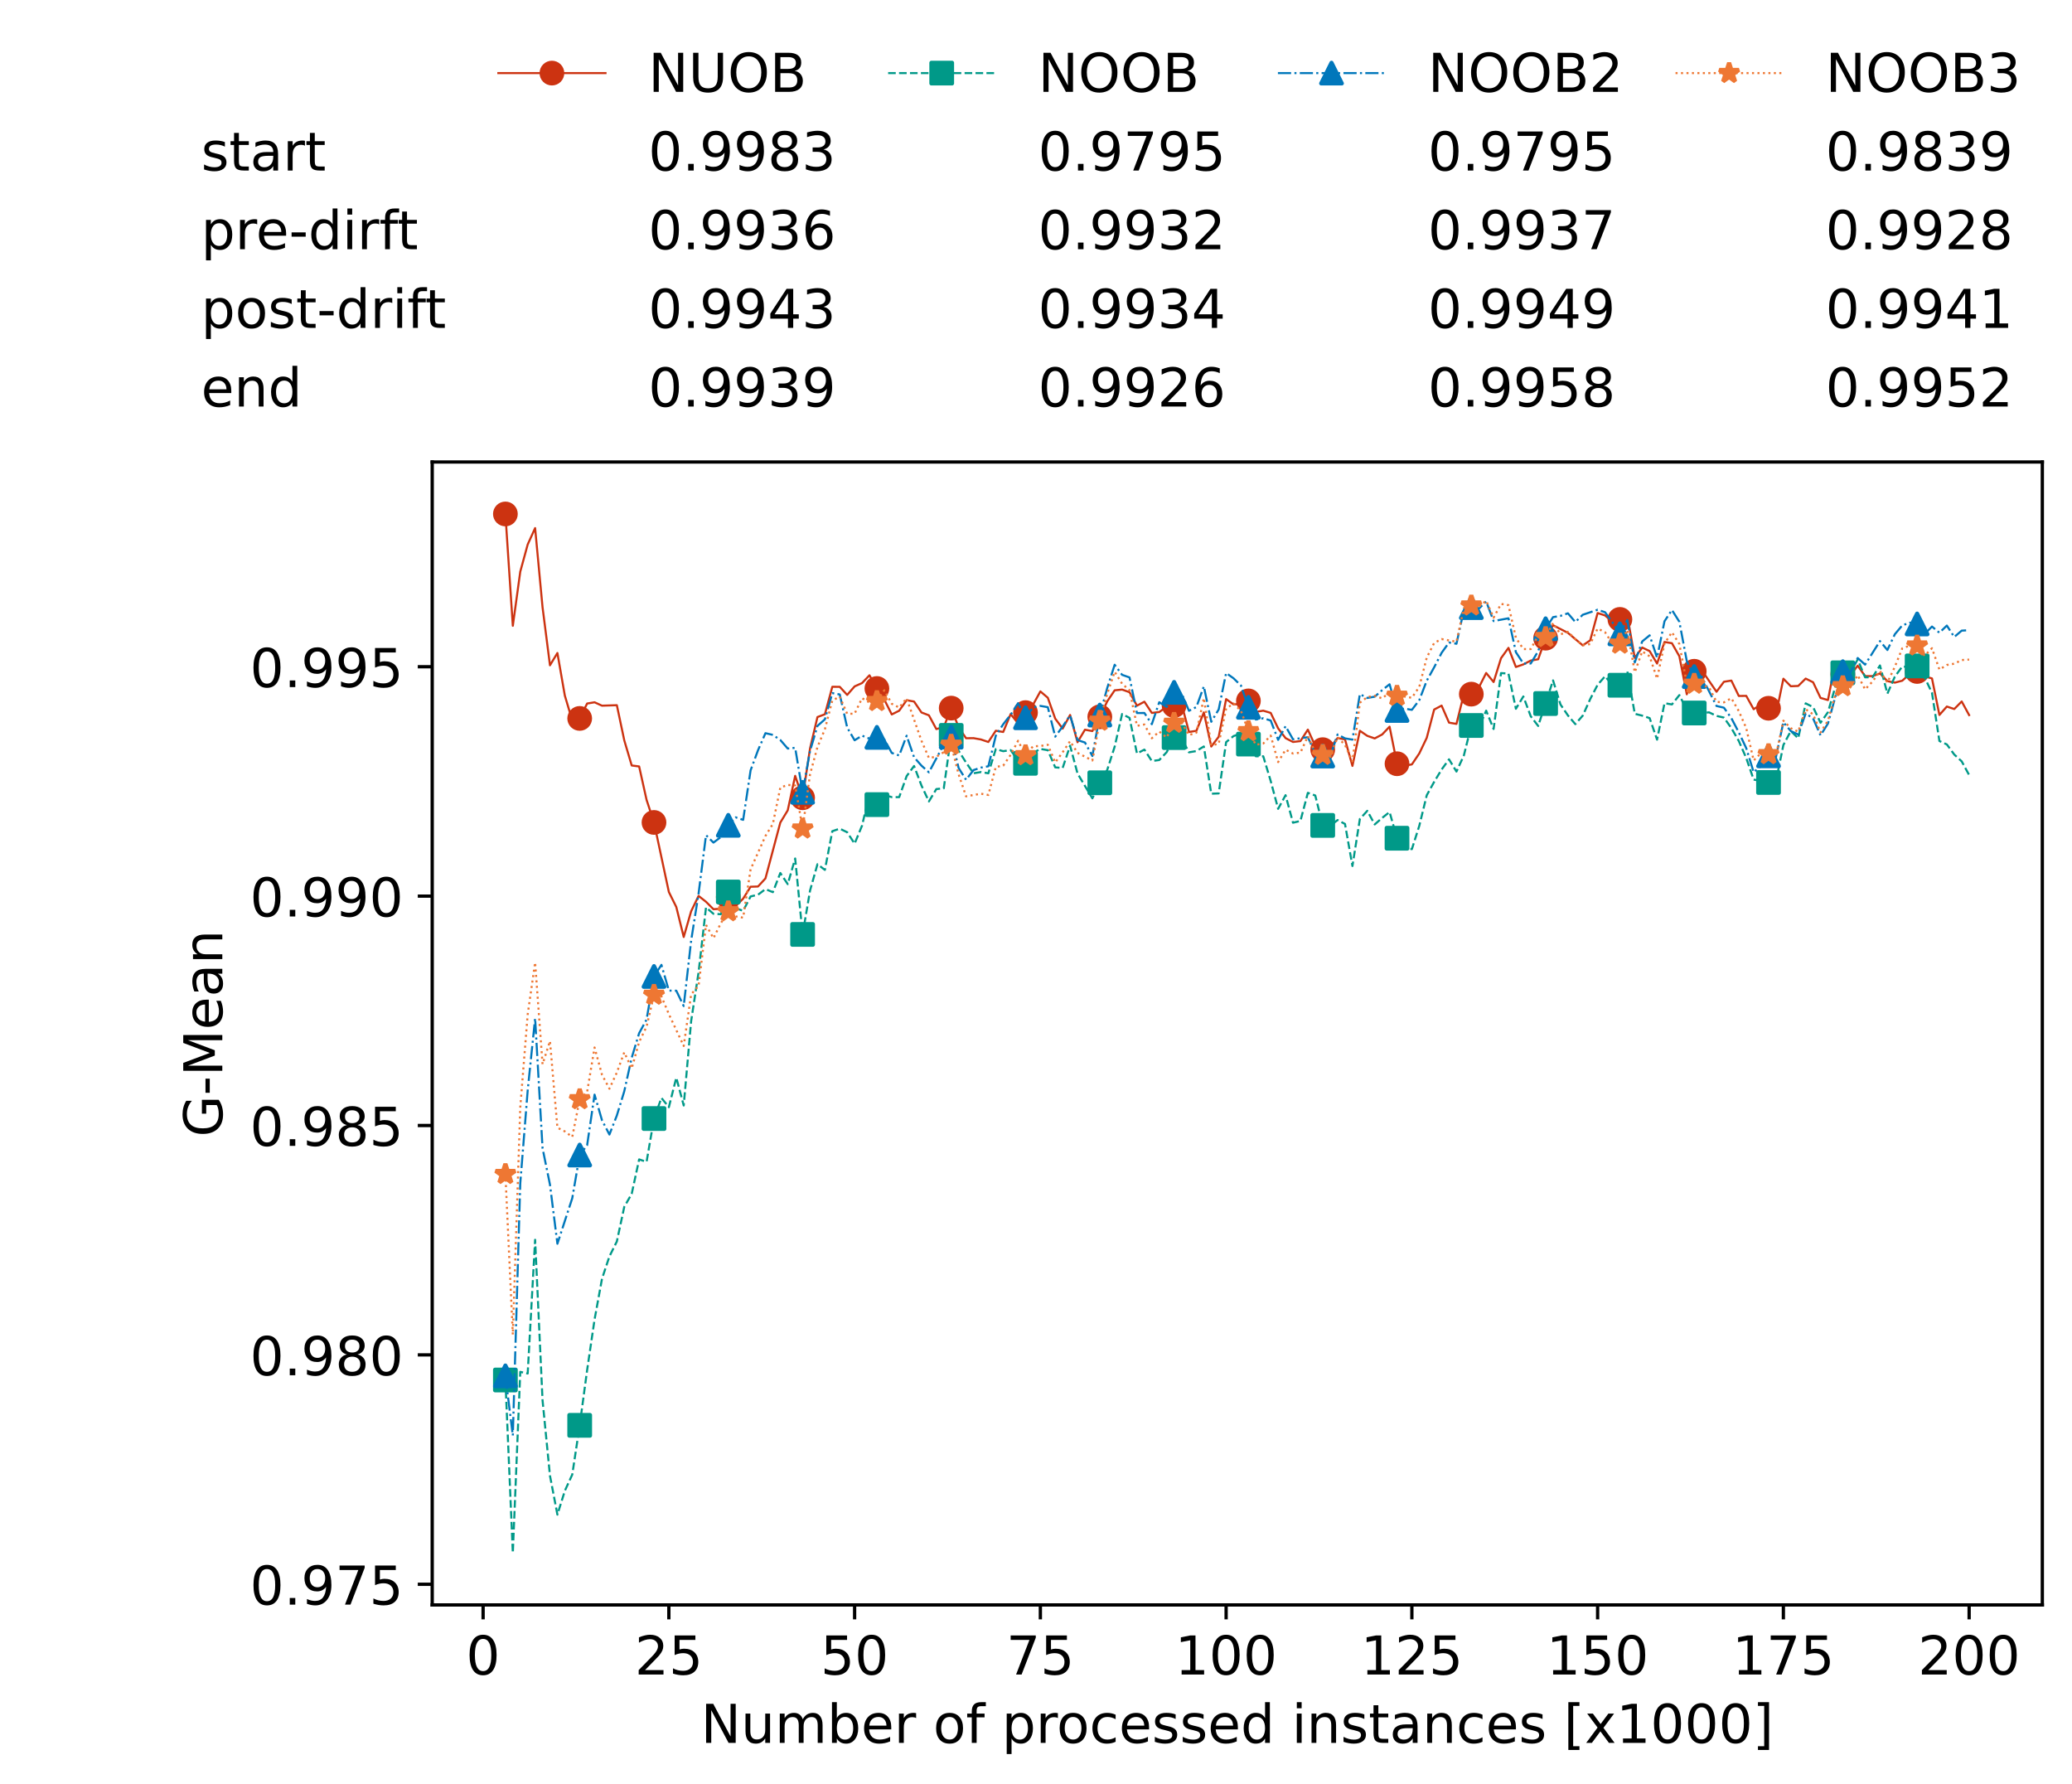 <?xml version="1.0" encoding="utf-8" standalone="no"?>
<!DOCTYPE svg PUBLIC "-//W3C//DTD SVG 1.1//EN"
  "http://www.w3.org/Graphics/SVG/1.1/DTD/svg11.dtd">
<!-- Created with matplotlib (https://matplotlib.org/) -->
<svg height="432.615pt" version="1.1" viewBox="0 0 502.65 432.615" width="502.65pt" xmlns="http://www.w3.org/2000/svg" xmlns:xlink="http://www.w3.org/1999/xlink">
 <defs>
  <style type="text/css">*{stroke-linecap:butt;stroke-linejoin:round;}</style>
 </defs>
 <g id="figure_1">
  <g id="patch_1">
   <path d="M 0 432.615 
L 502.65 432.615 
L 502.65 0 
L 0 0 
z
" style="fill:#ffffff;"/>
  </g>
  <g id="axes_1">
   <g id="patch_2">
    <path d="M 104.85 389.252 
L 495.45 389.252 
L 495.45 112.052 
L 104.85 112.052 
z
" style="fill:#ffffff;"/>
   </g>
   <g id="matplotlib.axis_1">
    <g id="xtick_1">
     <g id="line2d_1">
      <defs>
       <path d="M 0 0 
L 0 3.5 
" id="mc552109d1e" style="stroke:#000000;stroke-width:0.8;"/>
      </defs>
      <g>
       <use style="stroke:#000000;stroke-width:0.8;" x="117.197" xlink:href="#mc552109d1e" y="389.252"/>
      </g>
     </g>
     <g id="text_1">
      <!-- 0 -->
      <g transform="translate(113.061 406.13)scale(0.13 -0.13)">
       <defs>
        <path d="M 31.781 66.406 
Q 24.172 66.406 20.328 58.906 
Q 16.5 51.422 16.5 36.375 
Q 16.5 21.391 20.328 13.891 
Q 24.172 6.391 31.781 6.391 
Q 39.453 6.391 43.281 13.891 
Q 47.125 21.391 47.125 36.375 
Q 47.125 51.422 43.281 58.906 
Q 39.453 66.406 31.781 66.406 
z
M 31.781 74.219 
Q 44.047 74.219 50.516 64.516 
Q 56.984 54.828 56.984 36.375 
Q 56.984 17.969 50.516 8.266 
Q 44.047 -1.422 31.781 -1.422 
Q 19.531 -1.422 13.062 8.266 
Q 6.594 17.969 6.594 36.375 
Q 6.594 54.828 13.062 64.516 
Q 19.531 74.219 31.781 74.219 
z
" id="DejaVuSans-48"/>
       </defs>
       <use xlink:href="#DejaVuSans-48"/>
      </g>
     </g>
    </g>
    <g id="xtick_2">
     <g id="line2d_2">
      <g>
       <use style="stroke:#000000;stroke-width:0.8;" x="162.259" xlink:href="#mc552109d1e" y="389.252"/>
      </g>
     </g>
     <g id="text_2">
      <!-- 25 -->
      <g transform="translate(153.988 406.13)scale(0.13 -0.13)">
       <defs>
        <path d="M 19.188 8.297 
L 53.609 8.297 
L 53.609 0 
L 7.328 0 
L 7.328 8.297 
Q 12.938 14.109 22.625 23.891 
Q 32.328 33.688 34.812 36.531 
Q 39.547 41.844 41.422 45.531 
Q 43.312 49.219 43.312 52.781 
Q 43.312 58.594 39.234 62.25 
Q 35.156 65.922 28.609 65.922 
Q 23.969 65.922 18.812 64.312 
Q 13.672 62.703 7.812 59.422 
L 7.812 69.391 
Q 13.766 71.781 18.938 73 
Q 24.125 74.219 28.422 74.219 
Q 39.75 74.219 46.484 68.547 
Q 53.219 62.891 53.219 53.422 
Q 53.219 48.922 51.531 44.891 
Q 49.859 40.875 45.406 35.406 
Q 44.188 33.984 37.641 27.219 
Q 31.109 20.453 19.188 8.297 
z
" id="DejaVuSans-50"/>
        <path d="M 10.797 72.906 
L 49.516 72.906 
L 49.516 64.594 
L 19.828 64.594 
L 19.828 46.734 
Q 21.969 47.469 24.109 47.828 
Q 26.266 48.188 28.422 48.188 
Q 40.625 48.188 47.75 41.5 
Q 54.891 34.812 54.891 23.391 
Q 54.891 11.625 47.562 5.094 
Q 40.234 -1.422 26.906 -1.422 
Q 22.312 -1.422 17.547 -0.641 
Q 12.797 0.141 7.719 1.703 
L 7.719 11.625 
Q 12.109 9.234 16.797 8.062 
Q 21.484 6.891 26.703 6.891 
Q 35.156 6.891 40.078 11.328 
Q 45.016 15.766 45.016 23.391 
Q 45.016 31 40.078 35.438 
Q 35.156 39.891 26.703 39.891 
Q 22.75 39.891 18.812 39.016 
Q 14.891 38.141 10.797 36.281 
z
" id="DejaVuSans-53"/>
       </defs>
       <use xlink:href="#DejaVuSans-50"/>
       <use x="63.623" xlink:href="#DejaVuSans-53"/>
      </g>
     </g>
    </g>
    <g id="xtick_3">
     <g id="line2d_3">
      <g>
       <use style="stroke:#000000;stroke-width:0.8;" x="207.322" xlink:href="#mc552109d1e" y="389.252"/>
      </g>
     </g>
     <g id="text_3">
      <!-- 50 -->
      <g transform="translate(199.05 406.13)scale(0.13 -0.13)">
       <use xlink:href="#DejaVuSans-53"/>
       <use x="63.623" xlink:href="#DejaVuSans-48"/>
      </g>
     </g>
    </g>
    <g id="xtick_4">
     <g id="line2d_4">
      <g>
       <use style="stroke:#000000;stroke-width:0.8;" x="252.384" xlink:href="#mc552109d1e" y="389.252"/>
      </g>
     </g>
     <g id="text_4">
      <!-- 75 -->
      <g transform="translate(244.113 406.13)scale(0.13 -0.13)">
       <defs>
        <path d="M 8.203 72.906 
L 55.078 72.906 
L 55.078 68.703 
L 28.609 0 
L 18.312 0 
L 43.219 64.594 
L 8.203 64.594 
z
" id="DejaVuSans-55"/>
       </defs>
       <use xlink:href="#DejaVuSans-55"/>
       <use x="63.623" xlink:href="#DejaVuSans-53"/>
      </g>
     </g>
    </g>
    <g id="xtick_5">
     <g id="line2d_5">
      <g>
       <use style="stroke:#000000;stroke-width:0.8;" x="297.446" xlink:href="#mc552109d1e" y="389.252"/>
      </g>
     </g>
     <g id="text_5">
      <!-- 100 -->
      <g transform="translate(285.039 406.13)scale(0.13 -0.13)">
       <defs>
        <path d="M 12.406 8.297 
L 28.516 8.297 
L 28.516 63.922 
L 10.984 60.406 
L 10.984 69.391 
L 28.422 72.906 
L 38.281 72.906 
L 38.281 8.297 
L 54.391 8.297 
L 54.391 0 
L 12.406 0 
z
" id="DejaVuSans-49"/>
       </defs>
       <use xlink:href="#DejaVuSans-49"/>
       <use x="63.623" xlink:href="#DejaVuSans-48"/>
       <use x="127.246" xlink:href="#DejaVuSans-48"/>
      </g>
     </g>
    </g>
    <g id="xtick_6">
     <g id="line2d_6">
      <g>
       <use style="stroke:#000000;stroke-width:0.8;" x="342.509" xlink:href="#mc552109d1e" y="389.252"/>
      </g>
     </g>
     <g id="text_6">
      <!-- 125 -->
      <g transform="translate(330.102 406.13)scale(0.13 -0.13)">
       <use xlink:href="#DejaVuSans-49"/>
       <use x="63.623" xlink:href="#DejaVuSans-50"/>
       <use x="127.246" xlink:href="#DejaVuSans-53"/>
      </g>
     </g>
    </g>
    <g id="xtick_7">
     <g id="line2d_7">
      <g>
       <use style="stroke:#000000;stroke-width:0.8;" x="387.571" xlink:href="#mc552109d1e" y="389.252"/>
      </g>
     </g>
     <g id="text_7">
      <!-- 150 -->
      <g transform="translate(375.164 406.13)scale(0.13 -0.13)">
       <use xlink:href="#DejaVuSans-49"/>
       <use x="63.623" xlink:href="#DejaVuSans-53"/>
       <use x="127.246" xlink:href="#DejaVuSans-48"/>
      </g>
     </g>
    </g>
    <g id="xtick_8">
     <g id="line2d_8">
      <g>
       <use style="stroke:#000000;stroke-width:0.8;" x="432.633" xlink:href="#mc552109d1e" y="389.252"/>
      </g>
     </g>
     <g id="text_8">
      <!-- 175 -->
      <g transform="translate(420.226 406.13)scale(0.13 -0.13)">
       <use xlink:href="#DejaVuSans-49"/>
       <use x="63.623" xlink:href="#DejaVuSans-55"/>
       <use x="127.246" xlink:href="#DejaVuSans-53"/>
      </g>
     </g>
    </g>
    <g id="xtick_9">
     <g id="line2d_9">
      <g>
       <use style="stroke:#000000;stroke-width:0.8;" x="477.695" xlink:href="#mc552109d1e" y="389.252"/>
      </g>
     </g>
     <g id="text_9">
      <!-- 200 -->
      <g transform="translate(465.289 406.13)scale(0.13 -0.13)">
       <use xlink:href="#DejaVuSans-50"/>
       <use x="63.623" xlink:href="#DejaVuSans-48"/>
       <use x="127.246" xlink:href="#DejaVuSans-48"/>
      </g>
     </g>
    </g>
    <g id="text_10">
     <!-- Number of processed instances [x1000] -->
     <g transform="translate(170.025 422.711)scale(0.13 -0.13)">
      <defs>
       <path d="M 9.812 72.906 
L 23.094 72.906 
L 55.422 11.922 
L 55.422 72.906 
L 64.984 72.906 
L 64.984 0 
L 51.703 0 
L 19.391 60.984 
L 19.391 0 
L 9.812 0 
z
" id="DejaVuSans-78"/>
       <path d="M 8.5 21.578 
L 8.5 54.688 
L 17.484 54.688 
L 17.484 21.922 
Q 17.484 14.156 20.5 10.266 
Q 23.531 6.391 29.594 6.391 
Q 36.859 6.391 41.078 11.031 
Q 45.312 15.672 45.312 23.688 
L 45.312 54.688 
L 54.297 54.688 
L 54.297 0 
L 45.312 0 
L 45.312 8.406 
Q 42.047 3.422 37.719 1 
Q 33.406 -1.422 27.688 -1.422 
Q 18.266 -1.422 13.375 4.438 
Q 8.5 10.297 8.5 21.578 
z
M 31.109 56 
z
" id="DejaVuSans-117"/>
       <path d="M 52 44.188 
Q 55.375 50.25 60.062 53.125 
Q 64.75 56 71.094 56 
Q 79.641 56 84.281 50.016 
Q 88.922 44.047 88.922 33.016 
L 88.922 0 
L 79.891 0 
L 79.891 32.719 
Q 79.891 40.578 77.094 44.375 
Q 74.312 48.188 68.609 48.188 
Q 61.625 48.188 57.562 43.547 
Q 53.516 38.922 53.516 30.906 
L 53.516 0 
L 44.484 0 
L 44.484 32.719 
Q 44.484 40.625 41.703 44.406 
Q 38.922 48.188 33.109 48.188 
Q 26.219 48.188 22.156 43.531 
Q 18.109 38.875 18.109 30.906 
L 18.109 0 
L 9.078 0 
L 9.078 54.688 
L 18.109 54.688 
L 18.109 46.188 
Q 21.188 51.219 25.484 53.609 
Q 29.781 56 35.688 56 
Q 41.656 56 45.828 52.969 
Q 50 49.953 52 44.188 
z
" id="DejaVuSans-109"/>
       <path d="M 48.688 27.297 
Q 48.688 37.203 44.609 42.844 
Q 40.531 48.484 33.406 48.484 
Q 26.266 48.484 22.188 42.844 
Q 18.109 37.203 18.109 27.297 
Q 18.109 17.391 22.188 11.75 
Q 26.266 6.109 33.406 6.109 
Q 40.531 6.109 44.609 11.75 
Q 48.688 17.391 48.688 27.297 
z
M 18.109 46.391 
Q 20.953 51.266 25.266 53.625 
Q 29.594 56 35.594 56 
Q 45.562 56 51.781 48.094 
Q 58.016 40.188 58.016 27.297 
Q 58.016 14.406 51.781 6.484 
Q 45.562 -1.422 35.594 -1.422 
Q 29.594 -1.422 25.266 0.953 
Q 20.953 3.328 18.109 8.203 
L 18.109 0 
L 9.078 0 
L 9.078 75.984 
L 18.109 75.984 
z
" id="DejaVuSans-98"/>
       <path d="M 56.203 29.594 
L 56.203 25.203 
L 14.891 25.203 
Q 15.484 15.922 20.484 11.062 
Q 25.484 6.203 34.422 6.203 
Q 39.594 6.203 44.453 7.469 
Q 49.312 8.734 54.109 11.281 
L 54.109 2.781 
Q 49.266 0.734 44.188 -0.344 
Q 39.109 -1.422 33.891 -1.422 
Q 20.797 -1.422 13.156 6.188 
Q 5.516 13.812 5.516 26.812 
Q 5.516 40.234 12.766 48.109 
Q 20.016 56 32.328 56 
Q 43.359 56 49.781 48.891 
Q 56.203 41.797 56.203 29.594 
z
M 47.219 32.234 
Q 47.125 39.594 43.094 43.984 
Q 39.062 48.391 32.422 48.391 
Q 24.906 48.391 20.391 44.141 
Q 15.875 39.891 15.188 32.172 
z
" id="DejaVuSans-101"/>
       <path d="M 41.109 46.297 
Q 39.594 47.172 37.812 47.578 
Q 36.031 48 33.891 48 
Q 26.266 48 22.188 43.047 
Q 18.109 38.094 18.109 28.812 
L 18.109 0 
L 9.078 0 
L 9.078 54.688 
L 18.109 54.688 
L 18.109 46.188 
Q 20.953 51.172 25.484 53.578 
Q 30.031 56 36.531 56 
Q 37.453 56 38.578 55.875 
Q 39.703 55.766 41.062 55.516 
z
" id="DejaVuSans-114"/>
       <path id="DejaVuSans-32"/>
       <path d="M 30.609 48.391 
Q 23.391 48.391 19.188 42.75 
Q 14.984 37.109 14.984 27.297 
Q 14.984 17.484 19.156 11.844 
Q 23.344 6.203 30.609 6.203 
Q 37.797 6.203 41.984 11.859 
Q 46.188 17.531 46.188 27.297 
Q 46.188 37.016 41.984 42.703 
Q 37.797 48.391 30.609 48.391 
z
M 30.609 56 
Q 42.328 56 49.016 48.375 
Q 55.719 40.766 55.719 27.297 
Q 55.719 13.875 49.016 6.219 
Q 42.328 -1.422 30.609 -1.422 
Q 18.844 -1.422 12.172 6.219 
Q 5.516 13.875 5.516 27.297 
Q 5.516 40.766 12.172 48.375 
Q 18.844 56 30.609 56 
z
" id="DejaVuSans-111"/>
       <path d="M 37.109 75.984 
L 37.109 68.5 
L 28.516 68.5 
Q 23.688 68.5 21.797 66.547 
Q 19.922 64.594 19.922 59.516 
L 19.922 54.688 
L 34.719 54.688 
L 34.719 47.703 
L 19.922 47.703 
L 19.922 0 
L 10.891 0 
L 10.891 47.703 
L 2.297 47.703 
L 2.297 54.688 
L 10.891 54.688 
L 10.891 58.5 
Q 10.891 67.625 15.141 71.797 
Q 19.391 75.984 28.609 75.984 
z
" id="DejaVuSans-102"/>
       <path d="M 18.109 8.203 
L 18.109 -20.797 
L 9.078 -20.797 
L 9.078 54.688 
L 18.109 54.688 
L 18.109 46.391 
Q 20.953 51.266 25.266 53.625 
Q 29.594 56 35.594 56 
Q 45.562 56 51.781 48.094 
Q 58.016 40.188 58.016 27.297 
Q 58.016 14.406 51.781 6.484 
Q 45.562 -1.422 35.594 -1.422 
Q 29.594 -1.422 25.266 0.953 
Q 20.953 3.328 18.109 8.203 
z
M 48.688 27.297 
Q 48.688 37.203 44.609 42.844 
Q 40.531 48.484 33.406 48.484 
Q 26.266 48.484 22.188 42.844 
Q 18.109 37.203 18.109 27.297 
Q 18.109 17.391 22.188 11.75 
Q 26.266 6.109 33.406 6.109 
Q 40.531 6.109 44.609 11.75 
Q 48.688 17.391 48.688 27.297 
z
" id="DejaVuSans-112"/>
       <path d="M 48.781 52.594 
L 48.781 44.188 
Q 44.969 46.297 41.141 47.344 
Q 37.312 48.391 33.406 48.391 
Q 24.656 48.391 19.812 42.844 
Q 14.984 37.312 14.984 27.297 
Q 14.984 17.281 19.812 11.734 
Q 24.656 6.203 33.406 6.203 
Q 37.312 6.203 41.141 7.25 
Q 44.969 8.297 48.781 10.406 
L 48.781 2.094 
Q 45.016 0.344 40.984 -0.531 
Q 36.969 -1.422 32.422 -1.422 
Q 20.062 -1.422 12.781 6.344 
Q 5.516 14.109 5.516 27.297 
Q 5.516 40.672 12.859 48.328 
Q 20.219 56 33.016 56 
Q 37.156 56 41.109 55.141 
Q 45.062 54.297 48.781 52.594 
z
" id="DejaVuSans-99"/>
       <path d="M 44.281 53.078 
L 44.281 44.578 
Q 40.484 46.531 36.375 47.5 
Q 32.281 48.484 27.875 48.484 
Q 21.188 48.484 17.844 46.438 
Q 14.5 44.391 14.5 40.281 
Q 14.5 37.156 16.891 35.375 
Q 19.281 33.594 26.516 31.984 
L 29.594 31.297 
Q 39.156 29.25 43.188 25.516 
Q 47.219 21.781 47.219 15.094 
Q 47.219 7.469 41.188 3.016 
Q 35.156 -1.422 24.609 -1.422 
Q 20.219 -1.422 15.453 -0.562 
Q 10.688 0.297 5.422 2 
L 5.422 11.281 
Q 10.406 8.688 15.234 7.391 
Q 20.062 6.109 24.812 6.109 
Q 31.156 6.109 34.562 8.281 
Q 37.984 10.453 37.984 14.406 
Q 37.984 18.062 35.516 20.016 
Q 33.062 21.969 24.703 23.781 
L 21.578 24.516 
Q 13.234 26.266 9.516 29.906 
Q 5.812 33.547 5.812 39.891 
Q 5.812 47.609 11.281 51.797 
Q 16.75 56 26.812 56 
Q 31.781 56 36.172 55.266 
Q 40.578 54.547 44.281 53.078 
z
" id="DejaVuSans-115"/>
       <path d="M 45.406 46.391 
L 45.406 75.984 
L 54.391 75.984 
L 54.391 0 
L 45.406 0 
L 45.406 8.203 
Q 42.578 3.328 38.25 0.953 
Q 33.938 -1.422 27.875 -1.422 
Q 17.969 -1.422 11.734 6.484 
Q 5.516 14.406 5.516 27.297 
Q 5.516 40.188 11.734 48.094 
Q 17.969 56 27.875 56 
Q 33.938 56 38.25 53.625 
Q 42.578 51.266 45.406 46.391 
z
M 14.797 27.297 
Q 14.797 17.391 18.875 11.75 
Q 22.953 6.109 30.078 6.109 
Q 37.203 6.109 41.297 11.75 
Q 45.406 17.391 45.406 27.297 
Q 45.406 37.203 41.297 42.844 
Q 37.203 48.484 30.078 48.484 
Q 22.953 48.484 18.875 42.844 
Q 14.797 37.203 14.797 27.297 
z
" id="DejaVuSans-100"/>
       <path d="M 9.422 54.688 
L 18.406 54.688 
L 18.406 0 
L 9.422 0 
z
M 9.422 75.984 
L 18.406 75.984 
L 18.406 64.594 
L 9.422 64.594 
z
" id="DejaVuSans-105"/>
       <path d="M 54.891 33.016 
L 54.891 0 
L 45.906 0 
L 45.906 32.719 
Q 45.906 40.484 42.875 44.328 
Q 39.844 48.188 33.797 48.188 
Q 26.516 48.188 22.312 43.547 
Q 18.109 38.922 18.109 30.906 
L 18.109 0 
L 9.078 0 
L 9.078 54.688 
L 18.109 54.688 
L 18.109 46.188 
Q 21.344 51.125 25.703 53.562 
Q 30.078 56 35.797 56 
Q 45.219 56 50.047 50.172 
Q 54.891 44.344 54.891 33.016 
z
" id="DejaVuSans-110"/>
       <path d="M 18.312 70.219 
L 18.312 54.688 
L 36.812 54.688 
L 36.812 47.703 
L 18.312 47.703 
L 18.312 18.016 
Q 18.312 11.328 20.141 9.422 
Q 21.969 7.516 27.594 7.516 
L 36.812 7.516 
L 36.812 0 
L 27.594 0 
Q 17.188 0 13.234 3.875 
Q 9.281 7.766 9.281 18.016 
L 9.281 47.703 
L 2.688 47.703 
L 2.688 54.688 
L 9.281 54.688 
L 9.281 70.219 
z
" id="DejaVuSans-116"/>
       <path d="M 34.281 27.484 
Q 23.391 27.484 19.188 25 
Q 14.984 22.516 14.984 16.5 
Q 14.984 11.719 18.141 8.906 
Q 21.297 6.109 26.703 6.109 
Q 34.188 6.109 38.703 11.406 
Q 43.219 16.703 43.219 25.484 
L 43.219 27.484 
z
M 52.203 31.203 
L 52.203 0 
L 43.219 0 
L 43.219 8.297 
Q 40.141 3.328 35.547 0.953 
Q 30.953 -1.422 24.312 -1.422 
Q 15.922 -1.422 10.953 3.297 
Q 6 8.016 6 15.922 
Q 6 25.141 12.172 29.828 
Q 18.359 34.516 30.609 34.516 
L 43.219 34.516 
L 43.219 35.406 
Q 43.219 41.609 39.141 45 
Q 35.062 48.391 27.688 48.391 
Q 23 48.391 18.547 47.266 
Q 14.109 46.141 10.016 43.891 
L 10.016 52.203 
Q 14.938 54.109 19.578 55.047 
Q 24.219 56 28.609 56 
Q 40.484 56 46.344 49.844 
Q 52.203 43.703 52.203 31.203 
z
" id="DejaVuSans-97"/>
       <path d="M 8.594 75.984 
L 29.297 75.984 
L 29.297 69 
L 17.578 69 
L 17.578 -6.203 
L 29.297 -6.203 
L 29.297 -13.188 
L 8.594 -13.188 
z
" id="DejaVuSans-91"/>
       <path d="M 54.891 54.688 
L 35.109 28.078 
L 55.906 0 
L 45.312 0 
L 29.391 21.484 
L 13.484 0 
L 2.875 0 
L 24.125 28.609 
L 4.688 54.688 
L 15.281 54.688 
L 29.781 35.203 
L 44.281 54.688 
z
" id="DejaVuSans-120"/>
       <path d="M 30.422 75.984 
L 30.422 -13.188 
L 9.719 -13.188 
L 9.719 -6.203 
L 21.391 -6.203 
L 21.391 69 
L 9.719 69 
L 9.719 75.984 
z
" id="DejaVuSans-93"/>
      </defs>
      <use xlink:href="#DejaVuSans-78"/>
      <use x="74.805" xlink:href="#DejaVuSans-117"/>
      <use x="138.184" xlink:href="#DejaVuSans-109"/>
      <use x="235.596" xlink:href="#DejaVuSans-98"/>
      <use x="299.072" xlink:href="#DejaVuSans-101"/>
      <use x="360.596" xlink:href="#DejaVuSans-114"/>
      <use x="401.709" xlink:href="#DejaVuSans-32"/>
      <use x="433.496" xlink:href="#DejaVuSans-111"/>
      <use x="494.678" xlink:href="#DejaVuSans-102"/>
      <use x="529.883" xlink:href="#DejaVuSans-32"/>
      <use x="561.67" xlink:href="#DejaVuSans-112"/>
      <use x="625.146" xlink:href="#DejaVuSans-114"/>
      <use x="664.01" xlink:href="#DejaVuSans-111"/>
      <use x="725.191" xlink:href="#DejaVuSans-99"/>
      <use x="780.172" xlink:href="#DejaVuSans-101"/>
      <use x="841.695" xlink:href="#DejaVuSans-115"/>
      <use x="893.795" xlink:href="#DejaVuSans-115"/>
      <use x="945.895" xlink:href="#DejaVuSans-101"/>
      <use x="1007.418" xlink:href="#DejaVuSans-100"/>
      <use x="1070.895" xlink:href="#DejaVuSans-32"/>
      <use x="1102.682" xlink:href="#DejaVuSans-105"/>
      <use x="1130.465" xlink:href="#DejaVuSans-110"/>
      <use x="1193.844" xlink:href="#DejaVuSans-115"/>
      <use x="1245.943" xlink:href="#DejaVuSans-116"/>
      <use x="1285.152" xlink:href="#DejaVuSans-97"/>
      <use x="1346.432" xlink:href="#DejaVuSans-110"/>
      <use x="1409.811" xlink:href="#DejaVuSans-99"/>
      <use x="1464.791" xlink:href="#DejaVuSans-101"/>
      <use x="1526.314" xlink:href="#DejaVuSans-115"/>
      <use x="1578.414" xlink:href="#DejaVuSans-32"/>
      <use x="1610.201" xlink:href="#DejaVuSans-91"/>
      <use x="1649.215" xlink:href="#DejaVuSans-120"/>
      <use x="1708.395" xlink:href="#DejaVuSans-49"/>
      <use x="1772.018" xlink:href="#DejaVuSans-48"/>
      <use x="1835.641" xlink:href="#DejaVuSans-48"/>
      <use x="1899.264" xlink:href="#DejaVuSans-48"/>
      <use x="1962.887" xlink:href="#DejaVuSans-93"/>
     </g>
    </g>
   </g>
   <g id="matplotlib.axis_2">
    <g id="ytick_1">
     <g id="line2d_10">
      <defs>
       <path d="M 0 0 
L -3.5 0 
" id="m74e941624c" style="stroke:#000000;stroke-width:0.8;"/>
      </defs>
      <g>
       <use style="stroke:#000000;stroke-width:0.8;" x="104.85" xlink:href="#m74e941624c" y="384.238"/>
      </g>
     </g>
     <g id="text_11">
      <!-- 0.975 -->
      <g transform="translate(60.633 389.177)scale(0.13 -0.13)">
       <defs>
        <path d="M 10.688 12.406 
L 21 12.406 
L 21 0 
L 10.688 0 
z
" id="DejaVuSans-46"/>
        <path d="M 10.984 1.516 
L 10.984 10.5 
Q 14.703 8.734 18.5 7.812 
Q 22.312 6.891 25.984 6.891 
Q 35.75 6.891 40.891 13.453 
Q 46.047 20.016 46.781 33.406 
Q 43.953 29.203 39.594 26.953 
Q 35.25 24.703 29.984 24.703 
Q 19.047 24.703 12.672 31.312 
Q 6.297 37.938 6.297 49.422 
Q 6.297 60.641 12.938 67.422 
Q 19.578 74.219 30.609 74.219 
Q 43.266 74.219 49.922 64.516 
Q 56.594 54.828 56.594 36.375 
Q 56.594 19.141 48.406 8.859 
Q 40.234 -1.422 26.422 -1.422 
Q 22.703 -1.422 18.891 -0.688 
Q 15.094 0.047 10.984 1.516 
z
M 30.609 32.422 
Q 37.25 32.422 41.125 36.953 
Q 45.016 41.5 45.016 49.422 
Q 45.016 57.281 41.125 61.844 
Q 37.25 66.406 30.609 66.406 
Q 23.969 66.406 20.094 61.844 
Q 16.219 57.281 16.219 49.422 
Q 16.219 41.5 20.094 36.953 
Q 23.969 32.422 30.609 32.422 
z
" id="DejaVuSans-57"/>
       </defs>
       <use xlink:href="#DejaVuSans-48"/>
       <use x="63.623" xlink:href="#DejaVuSans-46"/>
       <use x="95.41" xlink:href="#DejaVuSans-57"/>
       <use x="159.033" xlink:href="#DejaVuSans-55"/>
       <use x="222.656" xlink:href="#DejaVuSans-53"/>
      </g>
     </g>
    </g>
    <g id="ytick_2">
     <g id="line2d_11">
      <g>
       <use style="stroke:#000000;stroke-width:0.8;" x="104.85" xlink:href="#m74e941624c" y="328.605"/>
      </g>
     </g>
     <g id="text_12">
      <!-- 0.980 -->
      <g transform="translate(60.633 333.544)scale(0.13 -0.13)">
       <defs>
        <path d="M 31.781 34.625 
Q 24.75 34.625 20.719 30.859 
Q 16.703 27.094 16.703 20.516 
Q 16.703 13.922 20.719 10.156 
Q 24.75 6.391 31.781 6.391 
Q 38.812 6.391 42.859 10.172 
Q 46.922 13.969 46.922 20.516 
Q 46.922 27.094 42.891 30.859 
Q 38.875 34.625 31.781 34.625 
z
M 21.922 38.812 
Q 15.578 40.375 12.031 44.719 
Q 8.5 49.078 8.5 55.328 
Q 8.5 64.062 14.719 69.141 
Q 20.953 74.219 31.781 74.219 
Q 42.672 74.219 48.875 69.141 
Q 55.078 64.062 55.078 55.328 
Q 55.078 49.078 51.531 44.719 
Q 48 40.375 41.703 38.812 
Q 48.828 37.156 52.797 32.312 
Q 56.781 27.484 56.781 20.516 
Q 56.781 9.906 50.312 4.234 
Q 43.844 -1.422 31.781 -1.422 
Q 19.734 -1.422 13.25 4.234 
Q 6.781 9.906 6.781 20.516 
Q 6.781 27.484 10.781 32.312 
Q 14.797 37.156 21.922 38.812 
z
M 18.312 54.391 
Q 18.312 48.734 21.844 45.562 
Q 25.391 42.391 31.781 42.391 
Q 38.141 42.391 41.719 45.562 
Q 45.312 48.734 45.312 54.391 
Q 45.312 60.062 41.719 63.234 
Q 38.141 66.406 31.781 66.406 
Q 25.391 66.406 21.844 63.234 
Q 18.312 60.062 18.312 54.391 
z
" id="DejaVuSans-56"/>
       </defs>
       <use xlink:href="#DejaVuSans-48"/>
       <use x="63.623" xlink:href="#DejaVuSans-46"/>
       <use x="95.41" xlink:href="#DejaVuSans-57"/>
       <use x="159.033" xlink:href="#DejaVuSans-56"/>
       <use x="222.656" xlink:href="#DejaVuSans-48"/>
      </g>
     </g>
    </g>
    <g id="ytick_3">
     <g id="line2d_12">
      <g>
       <use style="stroke:#000000;stroke-width:0.8;" x="104.85" xlink:href="#m74e941624c" y="272.971"/>
      </g>
     </g>
     <g id="text_13">
      <!-- 0.985 -->
      <g transform="translate(60.633 277.91)scale(0.13 -0.13)">
       <use xlink:href="#DejaVuSans-48"/>
       <use x="63.623" xlink:href="#DejaVuSans-46"/>
       <use x="95.41" xlink:href="#DejaVuSans-57"/>
       <use x="159.033" xlink:href="#DejaVuSans-56"/>
       <use x="222.656" xlink:href="#DejaVuSans-53"/>
      </g>
     </g>
    </g>
    <g id="ytick_4">
     <g id="line2d_13">
      <g>
       <use style="stroke:#000000;stroke-width:0.8;" x="104.85" xlink:href="#m74e941624c" y="217.338"/>
      </g>
     </g>
     <g id="text_14">
      <!-- 0.990 -->
      <g transform="translate(60.633 222.277)scale(0.13 -0.13)">
       <use xlink:href="#DejaVuSans-48"/>
       <use x="63.623" xlink:href="#DejaVuSans-46"/>
       <use x="95.41" xlink:href="#DejaVuSans-57"/>
       <use x="159.033" xlink:href="#DejaVuSans-57"/>
       <use x="222.656" xlink:href="#DejaVuSans-48"/>
      </g>
     </g>
    </g>
    <g id="ytick_5">
     <g id="line2d_14">
      <g>
       <use style="stroke:#000000;stroke-width:0.8;" x="104.85" xlink:href="#m74e941624c" y="161.705"/>
      </g>
     </g>
     <g id="text_15">
      <!-- 0.995 -->
      <g transform="translate(60.633 166.644)scale(0.13 -0.13)">
       <use xlink:href="#DejaVuSans-48"/>
       <use x="63.623" xlink:href="#DejaVuSans-46"/>
       <use x="95.41" xlink:href="#DejaVuSans-57"/>
       <use x="159.033" xlink:href="#DejaVuSans-57"/>
       <use x="222.656" xlink:href="#DejaVuSans-53"/>
      </g>
     </g>
    </g>
    <g id="text_16">
     <!-- G-Mean -->
     <g transform="translate(53.93 275.744)rotate(-90)scale(0.13 -0.13)">
      <defs>
       <path d="M 59.516 10.406 
L 59.516 29.984 
L 43.406 29.984 
L 43.406 38.094 
L 69.281 38.094 
L 69.281 6.781 
Q 63.578 2.734 56.688 0.656 
Q 49.812 -1.422 42 -1.422 
Q 24.906 -1.422 15.25 8.562 
Q 5.609 18.562 5.609 36.375 
Q 5.609 54.25 15.25 64.234 
Q 24.906 74.219 42 74.219 
Q 49.125 74.219 55.547 72.453 
Q 61.969 70.703 67.391 67.281 
L 67.391 56.781 
Q 61.922 61.422 55.766 63.766 
Q 49.609 66.109 42.828 66.109 
Q 29.438 66.109 22.719 58.641 
Q 16.016 51.172 16.016 36.375 
Q 16.016 21.625 22.719 14.156 
Q 29.438 6.688 42.828 6.688 
Q 48.047 6.688 52.141 7.594 
Q 56.25 8.5 59.516 10.406 
z
" id="DejaVuSans-71"/>
       <path d="M 4.891 31.391 
L 31.203 31.391 
L 31.203 23.391 
L 4.891 23.391 
z
" id="DejaVuSans-45"/>
       <path d="M 9.812 72.906 
L 24.516 72.906 
L 43.109 23.297 
L 61.812 72.906 
L 76.516 72.906 
L 76.516 0 
L 66.891 0 
L 66.891 64.016 
L 48.094 14.016 
L 38.188 14.016 
L 19.391 64.016 
L 19.391 0 
L 9.812 0 
z
" id="DejaVuSans-77"/>
      </defs>
      <use xlink:href="#DejaVuSans-71"/>
      <use x="77.49" xlink:href="#DejaVuSans-45"/>
      <use x="113.574" xlink:href="#DejaVuSans-77"/>
      <use x="199.854" xlink:href="#DejaVuSans-101"/>
      <use x="261.377" xlink:href="#DejaVuSans-97"/>
      <use x="322.656" xlink:href="#DejaVuSans-110"/>
     </g>
    </g>
   </g>
   <g id="line2d_15"/>
   <g id="line2d_16"/>
   <g id="line2d_17"/>
   <g id="line2d_18"/>
   <g id="line2d_19"/>
   <g id="line2d_20">
    <path clip-path="url(#p99a64001df)" d="M 122.605 124.652 
L 124.407 151.777 
L 126.21 138.652 
L 128.012 132.059 
L 129.815 128.079 
L 131.617 147.286 
L 133.419 161.358 
L 135.222 158.377 
L 137.024 168.707 
L 138.827 174.744 
L 140.629 174.241 
L 142.432 170.63 
L 144.234 170.328 
L 146.037 171.151 
L 149.642 171.034 
L 151.444 179.563 
L 153.247 185.654 
L 155.049 185.891 
L 156.852 193.996 
L 158.654 199.469 
L 162.259 216.338 
L 164.062 219.975 
L 165.864 227.252 
L 167.667 221.006 
L 169.469 217.292 
L 171.272 218.711 
L 173.074 220.512 
L 174.877 220.404 
L 176.679 217.558 
L 178.482 219.763 
L 180.284 217.946 
L 182.087 215.065 
L 183.889 215.006 
L 185.692 213.047 
L 189.297 199.503 
L 191.099 196.526 
L 192.902 188.169 
L 194.704 193.485 
L 196.507 181.529 
L 198.309 173.907 
L 200.112 173.235 
L 201.914 166.567 
L 203.717 166.579 
L 205.519 168.538 
L 207.322 166.475 
L 209.124 165.666 
L 210.927 163.782 
L 212.729 166.985 
L 214.532 169.688 
L 216.334 173.276 
L 218.137 172.368 
L 219.939 169.826 
L 221.742 170.143 
L 223.544 172.799 
L 225.347 173.487 
L 227.149 176.825 
L 228.952 176.336 
L 230.754 171.742 
L 232.557 176.405 
L 234.359 179.048 
L 236.162 179.024 
L 237.964 179.349 
L 239.767 179.955 
L 241.569 177.227 
L 243.372 177.527 
L 245.174 173.188 
L 246.976 175.432 
L 248.779 172.832 
L 250.581 170.968 
L 252.384 167.691 
L 254.186 169.225 
L 255.989 174.294 
L 257.791 176.714 
L 259.594 173.405 
L 261.396 180.011 
L 263.199 176.978 
L 265.001 177.312 
L 266.804 173.848 
L 268.606 170.105 
L 270.409 167.426 
L 272.211 167.245 
L 274.014 167.888 
L 275.816 171.149 
L 277.619 170.187 
L 279.421 172.905 
L 281.224 172.693 
L 283.026 171.399 
L 284.829 171.108 
L 286.631 170.672 
L 288.434 177.532 
L 290.236 177.245 
L 292.039 172.78 
L 293.841 181.064 
L 295.644 178.697 
L 297.446 169.555 
L 299.249 170.846 
L 301.051 170.709 
L 302.854 169.99 
L 304.656 172.646 
L 306.459 172.362 
L 308.261 172.902 
L 310.064 176.651 
L 311.866 179.02 
L 313.669 179.949 
L 315.471 179.742 
L 317.274 176.961 
L 319.076 180.92 
L 320.879 181.818 
L 322.681 181.346 
L 324.484 179.003 
L 326.286 179.329 
L 328.089 185.758 
L 329.891 177.234 
L 331.694 178.47 
L 333.496 179.092 
L 335.299 178.135 
L 337.101 176.242 
L 338.904 185.231 
L 340.706 185.711 
L 342.509 185.396 
L 344.311 182.723 
L 346.114 178.953 
L 347.916 172.087 
L 349.719 171.135 
L 351.521 175.264 
L 353.324 175.57 
L 355.126 168.347 
L 356.928 168.354 
L 358.731 166.786 
L 360.533 163.221 
L 362.336 165.415 
L 364.138 159.637 
L 365.941 157.129 
L 367.743 161.765 
L 369.546 161.142 
L 371.348 160.213 
L 373.151 159.895 
L 374.953 154.779 
L 376.756 151.641 
L 380.361 153.492 
L 383.966 156.52 
L 385.768 155.314 
L 387.571 148.682 
L 389.373 149.264 
L 391.176 150.823 
L 392.978 150.224 
L 394.781 149.338 
L 396.583 159.575 
L 398.386 157.047 
L 400.188 157.912 
L 401.991 160.934 
L 403.793 155.701 
L 405.596 155.999 
L 407.398 159.164 
L 409.201 168.39 
L 411.003 162.805 
L 412.806 162.511 
L 416.411 167.774 
L 418.213 165.349 
L 420.016 165.062 
L 421.818 168.797 
L 423.621 168.77 
L 425.423 172.011 
L 427.226 170.837 
L 429.028 171.778 
L 430.831 173.333 
L 432.633 164.609 
L 434.436 166.439 
L 436.238 166.365 
L 438.041 164.58 
L 439.843 165.47 
L 441.646 169.269 
L 443.448 169.788 
L 445.251 160.553 
L 447.053 163.529 
L 448.856 163.82 
L 450.658 161.451 
L 452.461 163.978 
L 454.263 163.979 
L 456.066 163.337 
L 457.868 165.202 
L 459.671 165.559 
L 461.473 165.094 
L 463.276 163.484 
L 465.078 162.852 
L 466.881 164.059 
L 468.683 164.534 
L 470.485 173.402 
L 472.288 171.361 
L 474.09 171.963 
L 475.893 170.128 
L 477.695 173.436 
L 477.695 173.436 
" style="fill:none;stroke:#cc3311;stroke-linecap:square;stroke-width:0.5;"/>
    <defs>
     <path d="M 0 2.5 
C 0.663 2.5 1.299 2.237 1.768 1.768 
C 2.237 1.299 2.5 0.663 2.5 0 
C 2.5 -0.663 2.237 -1.299 1.768 -1.768 
C 1.299 -2.237 0.663 -2.5 0 -2.5 
C -0.663 -2.5 -1.299 -2.237 -1.768 -1.768 
C -2.237 -1.299 -2.5 -0.663 -2.5 0 
C -2.5 0.663 -2.237 1.299 -1.768 1.768 
C -1.299 2.237 -0.663 2.5 0 2.5 
z
" id="mb9452d3f37" style="stroke:#cc3311;"/>
    </defs>
    <g clip-path="url(#p99a64001df)">
     <use style="fill:#cc3311;stroke:#cc3311;" x="122.605" xlink:href="#mb9452d3f37" y="124.652"/>
     <use style="fill:#cc3311;stroke:#cc3311;" x="140.629" xlink:href="#mb9452d3f37" y="174.241"/>
     <use style="fill:#cc3311;stroke:#cc3311;" x="158.654" xlink:href="#mb9452d3f37" y="199.469"/>
     <use style="fill:#cc3311;stroke:#cc3311;" x="176.679" xlink:href="#mb9452d3f37" y="217.558"/>
     <use style="fill:#cc3311;stroke:#cc3311;" x="194.704" xlink:href="#mb9452d3f37" y="193.485"/>
     <use style="fill:#cc3311;stroke:#cc3311;" x="212.729" xlink:href="#mb9452d3f37" y="166.985"/>
     <use style="fill:#cc3311;stroke:#cc3311;" x="230.754" xlink:href="#mb9452d3f37" y="171.742"/>
     <use style="fill:#cc3311;stroke:#cc3311;" x="248.779" xlink:href="#mb9452d3f37" y="172.832"/>
     <use style="fill:#cc3311;stroke:#cc3311;" x="266.804" xlink:href="#mb9452d3f37" y="173.848"/>
     <use style="fill:#cc3311;stroke:#cc3311;" x="284.829" xlink:href="#mb9452d3f37" y="171.108"/>
     <use style="fill:#cc3311;stroke:#cc3311;" x="302.854" xlink:href="#mb9452d3f37" y="169.99"/>
     <use style="fill:#cc3311;stroke:#cc3311;" x="320.879" xlink:href="#mb9452d3f37" y="181.818"/>
     <use style="fill:#cc3311;stroke:#cc3311;" x="338.904" xlink:href="#mb9452d3f37" y="185.231"/>
     <use style="fill:#cc3311;stroke:#cc3311;" x="356.928" xlink:href="#mb9452d3f37" y="168.354"/>
     <use style="fill:#cc3311;stroke:#cc3311;" x="374.953" xlink:href="#mb9452d3f37" y="154.779"/>
     <use style="fill:#cc3311;stroke:#cc3311;" x="392.978" xlink:href="#mb9452d3f37" y="150.224"/>
     <use style="fill:#cc3311;stroke:#cc3311;" x="411.003" xlink:href="#mb9452d3f37" y="162.805"/>
     <use style="fill:#cc3311;stroke:#cc3311;" x="429.028" xlink:href="#mb9452d3f37" y="171.778"/>
     <use style="fill:#cc3311;stroke:#cc3311;" x="447.053" xlink:href="#mb9452d3f37" y="163.529"/>
     <use style="fill:#cc3311;stroke:#cc3311;" x="465.078" xlink:href="#mb9452d3f37" y="162.852"/>
    </g>
   </g>
   <g id="line2d_21"/>
   <g id="line2d_22"/>
   <g id="line2d_23"/>
   <g id="line2d_24"/>
   <g id="line2d_25">
    <path clip-path="url(#p99a64001df)" d="M 122.605 334.694 
L 124.407 376.652 
L 126.21 332.725 
L 128.012 333.126 
L 129.815 300.691 
L 131.617 339.623 
L 133.419 357.91 
L 135.222 367.351 
L 137.024 361.576 
L 138.827 357.632 
L 140.629 345.692 
L 142.432 332.295 
L 144.234 320.026 
L 146.037 310.156 
L 147.839 304.724 
L 149.642 301.098 
L 151.444 292.692 
L 153.247 289.542 
L 155.049 281.195 
L 156.852 281.788 
L 158.654 271.287 
L 160.457 266.286 
L 162.259 268.528 
L 164.062 261.367 
L 165.864 268.122 
L 167.667 247.636 
L 169.469 235.812 
L 171.272 220.075 
L 173.074 221.624 
L 174.877 221.731 
L 176.679 216.342 
L 178.482 220.277 
L 180.284 220.905 
L 182.087 217.419 
L 183.889 216.995 
L 185.692 215.646 
L 187.494 216.377 
L 189.297 211.732 
L 191.099 214.434 
L 192.902 208.21 
L 194.704 226.629 
L 196.507 216.002 
L 198.309 209.599 
L 200.112 210.979 
L 201.914 201.59 
L 203.717 200.98 
L 205.519 201.849 
L 207.322 204.622 
L 209.124 200.246 
L 210.927 192.563 
L 212.729 195.144 
L 214.532 192.798 
L 216.334 193.329 
L 218.137 193.332 
L 219.939 188.236 
L 221.742 185.78 
L 223.544 190.526 
L 225.347 194.375 
L 227.149 191.375 
L 228.952 191.191 
L 230.754 178.353 
L 232.557 182.092 
L 234.359 184.944 
L 236.162 187.548 
L 237.964 187.249 
L 239.767 187.552 
L 241.569 181.678 
L 243.372 182.189 
L 245.174 181.919 
L 246.976 184.481 
L 248.779 185.128 
L 250.581 182.625 
L 252.384 181.639 
L 254.186 181.946 
L 255.989 186.114 
L 257.791 186.258 
L 259.594 180.856 
L 261.396 187.596 
L 265.001 193.627 
L 266.804 189.851 
L 268.606 186.726 
L 270.409 181.094 
L 272.211 173.167 
L 274.014 174.112 
L 275.816 182.747 
L 277.619 181.805 
L 279.421 184.576 
L 281.224 184.333 
L 283.026 182.429 
L 284.829 178.891 
L 286.631 179.105 
L 288.434 182.457 
L 290.236 182.156 
L 292.039 181.041 
L 293.841 192.504 
L 295.644 192.429 
L 297.446 179.989 
L 299.249 178.521 
L 301.051 177.926 
L 302.854 180.466 
L 304.656 183.43 
L 306.459 183.43 
L 308.261 189.419 
L 310.064 196.17 
L 311.866 192.858 
L 313.669 199.537 
L 315.471 199.11 
L 317.274 192.291 
L 319.076 192.937 
L 320.879 200.19 
L 322.681 200.323 
L 324.484 198.889 
L 326.286 199.836 
L 328.089 210.04 
L 329.891 198.638 
L 331.694 196.652 
L 333.496 199.951 
L 335.299 198.372 
L 337.101 196.945 
L 338.904 203.297 
L 340.706 205.64 
L 342.509 205.947 
L 344.311 200.272 
L 346.114 192.887 
L 347.916 189.628 
L 349.719 186.647 
L 351.521 184.164 
L 353.324 187.129 
L 355.126 183.214 
L 356.928 175.955 
L 358.731 176.549 
L 360.533 172.359 
L 362.336 176.807 
L 364.138 163.25 
L 365.941 163.366 
L 367.743 171.904 
L 369.546 168.915 
L 371.348 173.729 
L 373.151 176.07 
L 376.756 165.02 
L 378.558 170.86 
L 380.361 173.511 
L 382.163 175.625 
L 383.966 173.559 
L 385.768 169.554 
L 387.571 166.086 
L 389.373 164.02 
L 391.176 166.194 
L 392.978 166.199 
L 394.781 162.843 
L 396.583 173.123 
L 398.386 173.565 
L 400.188 174.164 
L 401.991 179.389 
L 403.793 170.548 
L 405.596 170.849 
L 407.398 168.591 
L 409.201 172.188 
L 411.003 172.924 
L 412.806 172.928 
L 414.608 172.771 
L 416.411 173.628 
L 418.213 174.046 
L 420.016 176.588 
L 421.818 179.723 
L 423.621 183.847 
L 425.423 189.075 
L 429.028 189.78 
L 430.831 189.474 
L 432.633 180.694 
L 434.436 177.306 
L 436.238 179.054 
L 438.041 170.589 
L 439.843 171.503 
L 441.646 175.3 
L 443.448 172.73 
L 445.251 166.515 
L 447.053 163.173 
L 448.856 163.168 
L 450.658 159.939 
L 452.461 164.275 
L 454.263 164.247 
L 456.066 161.394 
L 457.868 168.233 
L 459.671 164.112 
L 461.473 161.646 
L 463.276 161.816 
L 465.078 161.502 
L 466.881 164.262 
L 468.683 168.021 
L 470.485 179.72 
L 472.288 180.551 
L 474.09 183.004 
L 475.893 184.655 
L 477.695 187.971 
L 477.695 187.971 
" style="fill:none;stroke:#009988;stroke-dasharray:1.85,0.8;stroke-dashoffset:0;stroke-width:0.5;"/>
    <defs>
     <path d="M -2.5 2.5 
L 2.5 2.5 
L 2.5 -2.5 
L -2.5 -2.5 
z
" id="m9a8468933f" style="stroke:#009988;stroke-linejoin:miter;"/>
    </defs>
    <g clip-path="url(#p99a64001df)">
     <use style="fill:#009988;stroke:#009988;stroke-linejoin:miter;" x="122.605" xlink:href="#m9a8468933f" y="334.694"/>
     <use style="fill:#009988;stroke:#009988;stroke-linejoin:miter;" x="140.629" xlink:href="#m9a8468933f" y="345.692"/>
     <use style="fill:#009988;stroke:#009988;stroke-linejoin:miter;" x="158.654" xlink:href="#m9a8468933f" y="271.287"/>
     <use style="fill:#009988;stroke:#009988;stroke-linejoin:miter;" x="176.679" xlink:href="#m9a8468933f" y="216.342"/>
     <use style="fill:#009988;stroke:#009988;stroke-linejoin:miter;" x="194.704" xlink:href="#m9a8468933f" y="226.629"/>
     <use style="fill:#009988;stroke:#009988;stroke-linejoin:miter;" x="212.729" xlink:href="#m9a8468933f" y="195.144"/>
     <use style="fill:#009988;stroke:#009988;stroke-linejoin:miter;" x="230.754" xlink:href="#m9a8468933f" y="178.353"/>
     <use style="fill:#009988;stroke:#009988;stroke-linejoin:miter;" x="248.779" xlink:href="#m9a8468933f" y="185.128"/>
     <use style="fill:#009988;stroke:#009988;stroke-linejoin:miter;" x="266.804" xlink:href="#m9a8468933f" y="189.851"/>
     <use style="fill:#009988;stroke:#009988;stroke-linejoin:miter;" x="284.829" xlink:href="#m9a8468933f" y="178.891"/>
     <use style="fill:#009988;stroke:#009988;stroke-linejoin:miter;" x="302.854" xlink:href="#m9a8468933f" y="180.466"/>
     <use style="fill:#009988;stroke:#009988;stroke-linejoin:miter;" x="320.879" xlink:href="#m9a8468933f" y="200.19"/>
     <use style="fill:#009988;stroke:#009988;stroke-linejoin:miter;" x="338.904" xlink:href="#m9a8468933f" y="203.297"/>
     <use style="fill:#009988;stroke:#009988;stroke-linejoin:miter;" x="356.928" xlink:href="#m9a8468933f" y="175.955"/>
     <use style="fill:#009988;stroke:#009988;stroke-linejoin:miter;" x="374.953" xlink:href="#m9a8468933f" y="170.635"/>
     <use style="fill:#009988;stroke:#009988;stroke-linejoin:miter;" x="392.978" xlink:href="#m9a8468933f" y="166.199"/>
     <use style="fill:#009988;stroke:#009988;stroke-linejoin:miter;" x="411.003" xlink:href="#m9a8468933f" y="172.924"/>
     <use style="fill:#009988;stroke:#009988;stroke-linejoin:miter;" x="429.028" xlink:href="#m9a8468933f" y="189.78"/>
     <use style="fill:#009988;stroke:#009988;stroke-linejoin:miter;" x="447.053" xlink:href="#m9a8468933f" y="163.173"/>
     <use style="fill:#009988;stroke:#009988;stroke-linejoin:miter;" x="465.078" xlink:href="#m9a8468933f" y="161.502"/>
    </g>
   </g>
   <g id="line2d_26"/>
   <g id="line2d_27"/>
   <g id="line2d_28"/>
   <g id="line2d_29"/>
   <g id="line2d_30">
    <path clip-path="url(#p99a64001df)" d="M 122.605 333.693 
L 124.407 348.164 
L 126.21 287.028 
L 128.012 264.479 
L 129.815 246.984 
L 131.617 278.479 
L 133.419 287.311 
L 135.222 301.652 
L 138.827 290.601 
L 140.629 280.133 
L 142.432 277.75 
L 144.234 265.487 
L 146.037 271.691 
L 147.839 275.164 
L 149.642 270.544 
L 151.444 264.665 
L 153.247 256.537 
L 155.049 250.584 
L 156.852 247.274 
L 158.654 236.823 
L 160.457 234.011 
L 162.259 240.259 
L 164.062 240.278 
L 165.864 244.005 
L 167.667 228.127 
L 169.469 216.723 
L 171.272 202.555 
L 173.074 204.356 
L 174.877 203.015 
L 176.679 200.168 
L 178.482 198.24 
L 180.284 198.842 
L 182.087 186.83 
L 183.889 181.956 
L 185.692 177.819 
L 187.494 178.234 
L 189.297 179.47 
L 191.099 181.549 
L 192.902 181.373 
L 194.704 192.161 
L 196.507 182.144 
L 198.309 176.054 
L 200.112 174.462 
L 201.914 168.102 
L 203.717 168.429 
L 205.519 176.458 
L 207.322 179.539 
L 209.124 178.422 
L 210.927 179.144 
L 212.729 178.834 
L 214.532 179.331 
L 216.334 182.612 
L 218.137 183.227 
L 219.939 178.437 
L 221.742 183.657 
L 223.544 185.698 
L 225.347 187.315 
L 228.952 180.572 
L 230.754 178.787 
L 232.557 186.272 
L 234.359 189.12 
L 236.162 186.778 
L 237.964 186.173 
L 239.767 185.847 
L 241.569 178.448 
L 243.372 175.657 
L 245.174 173.344 
L 246.976 170.545 
L 248.779 174.082 
L 250.581 171.585 
L 252.384 171.205 
L 254.186 171.515 
L 255.989 178.665 
L 257.791 176.193 
L 259.594 173.5 
L 261.396 179.491 
L 263.199 180.086 
L 265.001 183.359 
L 266.804 173.426 
L 268.606 166.862 
L 270.409 161.223 
L 272.211 163.67 
L 274.014 164.301 
L 275.816 172.936 
L 277.619 172.922 
L 279.421 175.643 
L 281.224 170.311 
L 283.026 171.456 
L 284.829 167.918 
L 286.631 168.121 
L 288.434 172.391 
L 290.236 171.475 
L 292.039 166.466 
L 293.841 175.056 
L 295.644 172.066 
L 297.446 163.227 
L 299.249 164.513 
L 301.051 166.274 
L 302.854 171.548 
L 304.656 174.511 
L 306.459 174.209 
L 308.261 174.749 
L 310.064 179.44 
L 311.866 176.129 
L 313.669 179.307 
L 317.274 178.794 
L 319.076 182.764 
L 320.879 183.364 
L 322.681 183.503 
L 324.484 178.133 
L 326.286 179.081 
L 328.089 179.382 
L 329.891 168.349 
L 331.694 169.278 
L 333.496 168.967 
L 335.299 167.388 
L 337.101 165.961 
L 338.904 172.313 
L 340.706 171.854 
L 342.509 172.161 
L 344.311 169.8 
L 346.114 165.098 
L 347.916 161.839 
L 349.719 158.343 
L 351.521 155.828 
L 353.324 156.135 
L 355.126 147.976 
L 356.928 147.369 
L 358.731 147.655 
L 360.533 145.877 
L 362.336 150.629 
L 365.941 149.954 
L 367.743 158.182 
L 369.546 160.914 
L 371.348 160.919 
L 373.151 157.927 
L 374.953 152.492 
L 376.756 149.679 
L 378.558 149.372 
L 380.361 148.747 
L 382.163 150.859 
L 383.966 149.101 
L 387.571 147.887 
L 389.373 148.485 
L 391.176 150.967 
L 392.978 153.731 
L 394.781 150.374 
L 396.583 160.654 
L 398.386 155.572 
L 400.188 154.092 
L 401.991 159.519 
L 403.793 150.677 
L 405.596 147.941 
L 407.398 150.799 
L 409.201 160.334 
L 411.003 164.096 
L 412.806 164.105 
L 416.411 171.223 
L 418.213 171.641 
L 420.016 174.186 
L 421.818 177.624 
L 423.621 181.449 
L 425.423 187.284 
L 427.226 185.768 
L 429.028 183.322 
L 430.831 183.635 
L 432.633 175.167 
L 434.436 177.307 
L 436.238 178.145 
L 438.041 173.026 
L 439.843 174.248 
L 441.646 178.352 
L 443.448 175.474 
L 445.251 168.959 
L 447.053 162.901 
L 448.856 163.196 
L 450.658 159.587 
L 452.461 161.191 
L 456.066 155.49 
L 457.868 157.649 
L 459.671 153.829 
L 461.473 151.676 
L 463.276 151.023 
L 465.078 151.328 
L 466.881 153.777 
L 468.683 151.958 
L 470.485 153.458 
L 472.288 151.725 
L 474.09 154.487 
L 475.893 152.95 
L 477.695 152.847 
L 477.695 152.847 
" style="fill:none;stroke:#0077bb;stroke-dasharray:3.2,0.8,0.5,0.8;stroke-dashoffset:0;stroke-width:0.5;"/>
    <defs>
     <path d="M 0 -2.5 
L -2.5 2.5 
L 2.5 2.5 
z
" id="m71ca881087" style="stroke:#0077bb;stroke-linejoin:miter;"/>
    </defs>
    <g clip-path="url(#p99a64001df)">
     <use style="fill:#0077bb;stroke:#0077bb;stroke-linejoin:miter;" x="122.605" xlink:href="#m71ca881087" y="333.693"/>
     <use style="fill:#0077bb;stroke:#0077bb;stroke-linejoin:miter;" x="140.629" xlink:href="#m71ca881087" y="280.133"/>
     <use style="fill:#0077bb;stroke:#0077bb;stroke-linejoin:miter;" x="158.654" xlink:href="#m71ca881087" y="236.823"/>
     <use style="fill:#0077bb;stroke:#0077bb;stroke-linejoin:miter;" x="176.679" xlink:href="#m71ca881087" y="200.168"/>
     <use style="fill:#0077bb;stroke:#0077bb;stroke-linejoin:miter;" x="194.704" xlink:href="#m71ca881087" y="192.161"/>
     <use style="fill:#0077bb;stroke:#0077bb;stroke-linejoin:miter;" x="212.729" xlink:href="#m71ca881087" y="178.834"/>
     <use style="fill:#0077bb;stroke:#0077bb;stroke-linejoin:miter;" x="230.754" xlink:href="#m71ca881087" y="178.787"/>
     <use style="fill:#0077bb;stroke:#0077bb;stroke-linejoin:miter;" x="248.779" xlink:href="#m71ca881087" y="174.082"/>
     <use style="fill:#0077bb;stroke:#0077bb;stroke-linejoin:miter;" x="266.804" xlink:href="#m71ca881087" y="173.426"/>
     <use style="fill:#0077bb;stroke:#0077bb;stroke-linejoin:miter;" x="284.829" xlink:href="#m71ca881087" y="167.918"/>
     <use style="fill:#0077bb;stroke:#0077bb;stroke-linejoin:miter;" x="302.854" xlink:href="#m71ca881087" y="171.548"/>
     <use style="fill:#0077bb;stroke:#0077bb;stroke-linejoin:miter;" x="320.879" xlink:href="#m71ca881087" y="183.364"/>
     <use style="fill:#0077bb;stroke:#0077bb;stroke-linejoin:miter;" x="338.904" xlink:href="#m71ca881087" y="172.313"/>
     <use style="fill:#0077bb;stroke:#0077bb;stroke-linejoin:miter;" x="356.928" xlink:href="#m71ca881087" y="147.369"/>
     <use style="fill:#0077bb;stroke:#0077bb;stroke-linejoin:miter;" x="374.953" xlink:href="#m71ca881087" y="152.492"/>
     <use style="fill:#0077bb;stroke:#0077bb;stroke-linejoin:miter;" x="392.978" xlink:href="#m71ca881087" y="153.731"/>
     <use style="fill:#0077bb;stroke:#0077bb;stroke-linejoin:miter;" x="411.003" xlink:href="#m71ca881087" y="164.096"/>
     <use style="fill:#0077bb;stroke:#0077bb;stroke-linejoin:miter;" x="429.028" xlink:href="#m71ca881087" y="183.322"/>
     <use style="fill:#0077bb;stroke:#0077bb;stroke-linejoin:miter;" x="447.053" xlink:href="#m71ca881087" y="162.901"/>
     <use style="fill:#0077bb;stroke:#0077bb;stroke-linejoin:miter;" x="465.078" xlink:href="#m71ca881087" y="151.328"/>
    </g>
   </g>
   <g id="line2d_31"/>
   <g id="line2d_32"/>
   <g id="line2d_33"/>
   <g id="line2d_34"/>
   <g id="line2d_35">
    <path clip-path="url(#p99a64001df)" d="M 122.605 284.763 
L 124.407 323.699 
L 126.21 268.616 
L 128.012 246.024 
L 129.815 233.431 
L 131.617 258.108 
L 133.419 252.503 
L 135.222 273.511 
L 137.024 274.408 
L 138.827 275.743 
L 140.629 266.625 
L 142.432 264.854 
L 144.234 254.055 
L 146.037 260.651 
L 147.839 264.05 
L 149.642 260.124 
L 151.444 255.223 
L 153.247 259.133 
L 155.049 252.715 
L 156.852 248.992 
L 158.654 241.298 
L 160.457 241.643 
L 162.259 245.966 
L 165.864 253.687 
L 167.667 241.149 
L 169.469 239.087 
L 171.272 224.309 
L 173.074 227.549 
L 174.877 223.892 
L 176.679 221.045 
L 178.482 222.267 
L 180.284 222.562 
L 182.087 210.848 
L 185.692 202.75 
L 187.494 199.826 
L 189.297 191.01 
L 191.099 190.374 
L 192.902 190.504 
L 194.704 200.981 
L 196.507 187.808 
L 198.309 181.18 
L 200.112 176.857 
L 201.914 169.885 
L 203.717 168.965 
L 205.519 173.117 
L 207.322 173.098 
L 209.124 169.339 
L 210.927 170.37 
L 212.729 170.06 
L 214.532 167.406 
L 216.334 170.687 
L 218.137 171.608 
L 219.939 169.371 
L 223.544 179.661 
L 225.347 183.822 
L 227.149 183.533 
L 228.952 182.424 
L 230.754 180.639 
L 232.557 187.817 
L 234.359 193.136 
L 237.964 192.502 
L 239.767 192.804 
L 241.569 186.012 
L 243.372 185.698 
L 245.174 183.077 
L 246.976 179.66 
L 248.779 183.197 
L 250.581 181.009 
L 252.384 180.932 
L 254.186 180.629 
L 255.989 184.92 
L 257.791 182.448 
L 259.594 179.755 
L 261.396 182.592 
L 265.001 184.447 
L 266.804 174.824 
L 268.606 168.259 
L 270.409 162.929 
L 272.211 165.831 
L 274.014 167.404 
L 275.816 176.039 
L 277.619 175.717 
L 279.421 179.05 
L 281.224 177.42 
L 283.026 178.874 
L 284.829 175.336 
L 286.631 175.236 
L 288.434 178.288 
L 290.236 177.68 
L 292.039 169.308 
L 293.841 180.771 
L 295.644 180.387 
L 297.446 171.851 
L 299.249 170.632 
L 301.051 172.393 
L 302.854 177.356 
L 304.656 180.627 
L 306.459 180.325 
L 308.261 178.401 
L 310.064 184.83 
L 311.866 181.826 
L 313.669 182.753 
L 315.471 182.546 
L 317.274 178.54 
L 319.076 182.51 
L 320.879 183.111 
L 322.681 183.552 
L 324.484 178.788 
L 326.286 180.681 
L 328.089 184.646 
L 329.891 170.431 
L 331.694 169.064 
L 333.496 168.754 
L 335.299 169.373 
L 337.101 167.946 
L 338.904 168.768 
L 340.706 168.934 
L 342.509 169.241 
L 344.311 166.57 
L 346.114 159.499 
L 347.916 155.932 
L 349.719 154.996 
L 353.324 155.645 
L 355.126 147.486 
L 356.928 146.879 
L 358.731 147.165 
L 360.533 145.695 
L 362.336 149.808 
L 364.138 146.464 
L 365.941 146.769 
L 367.743 154.687 
L 369.546 157.419 
L 371.348 157.424 
L 373.151 154.124 
L 374.953 154.53 
L 376.756 151.092 
L 378.558 153.85 
L 380.361 153.225 
L 382.163 155.027 
L 383.966 156.506 
L 385.768 156.21 
L 387.571 152.438 
L 389.373 153.338 
L 391.176 156.127 
L 392.978 156.131 
L 394.781 152.775 
L 396.583 163.055 
L 398.386 157.977 
L 400.188 159.175 
L 401.991 164.602 
L 403.793 156.076 
L 405.596 153.34 
L 407.398 156.197 
L 409.201 165.739 
L 411.003 165.859 
L 412.806 166.179 
L 414.608 166.722 
L 416.411 170.231 
L 418.213 170.342 
L 420.016 169.339 
L 421.818 172.466 
L 423.621 176.591 
L 425.423 184.449 
L 427.226 182.626 
L 430.831 183.252 
L 432.633 174.784 
L 434.436 176.614 
L 436.238 177.452 
L 438.041 172.026 
L 439.843 173.24 
L 441.646 177.651 
L 443.448 174.774 
L 445.251 168.561 
L 447.053 166.454 
L 448.856 166.744 
L 450.658 163.755 
L 452.461 167.206 
L 454.263 165.289 
L 456.066 162.742 
L 457.868 165.529 
L 459.671 161.722 
L 461.473 157.243 
L 463.276 156.59 
L 465.078 156.586 
L 466.881 159.035 
L 468.683 157.215 
L 470.485 162.391 
L 472.288 161.276 
L 474.09 160.971 
L 475.893 160.08 
L 477.695 159.971 
L 477.695 159.971 
" style="fill:none;stroke:#ee7733;stroke-dasharray:0.5,0.825;stroke-dashoffset:0;stroke-width:0.5;"/>
    <defs>
     <path d="M 0 -2.5 
L -0.561 -0.773 
L -2.378 -0.773 
L -0.908 0.295 
L -1.469 2.023 
L -0 0.955 
L 1.469 2.023 
L 0.908 0.295 
L 2.378 -0.773 
L 0.561 -0.773 
z
" id="m2a1f020775" style="stroke:#ee7733;stroke-linejoin:bevel;"/>
    </defs>
    <g clip-path="url(#p99a64001df)">
     <use style="fill:#ee7733;stroke:#ee7733;stroke-linejoin:bevel;" x="122.605" xlink:href="#m2a1f020775" y="284.763"/>
     <use style="fill:#ee7733;stroke:#ee7733;stroke-linejoin:bevel;" x="140.629" xlink:href="#m2a1f020775" y="266.625"/>
     <use style="fill:#ee7733;stroke:#ee7733;stroke-linejoin:bevel;" x="158.654" xlink:href="#m2a1f020775" y="241.298"/>
     <use style="fill:#ee7733;stroke:#ee7733;stroke-linejoin:bevel;" x="176.679" xlink:href="#m2a1f020775" y="221.045"/>
     <use style="fill:#ee7733;stroke:#ee7733;stroke-linejoin:bevel;" x="194.704" xlink:href="#m2a1f020775" y="200.981"/>
     <use style="fill:#ee7733;stroke:#ee7733;stroke-linejoin:bevel;" x="212.729" xlink:href="#m2a1f020775" y="170.06"/>
     <use style="fill:#ee7733;stroke:#ee7733;stroke-linejoin:bevel;" x="230.754" xlink:href="#m2a1f020775" y="180.639"/>
     <use style="fill:#ee7733;stroke:#ee7733;stroke-linejoin:bevel;" x="248.779" xlink:href="#m2a1f020775" y="183.197"/>
     <use style="fill:#ee7733;stroke:#ee7733;stroke-linejoin:bevel;" x="266.804" xlink:href="#m2a1f020775" y="174.824"/>
     <use style="fill:#ee7733;stroke:#ee7733;stroke-linejoin:bevel;" x="284.829" xlink:href="#m2a1f020775" y="175.336"/>
     <use style="fill:#ee7733;stroke:#ee7733;stroke-linejoin:bevel;" x="302.854" xlink:href="#m2a1f020775" y="177.356"/>
     <use style="fill:#ee7733;stroke:#ee7733;stroke-linejoin:bevel;" x="320.879" xlink:href="#m2a1f020775" y="183.111"/>
     <use style="fill:#ee7733;stroke:#ee7733;stroke-linejoin:bevel;" x="338.904" xlink:href="#m2a1f020775" y="168.768"/>
     <use style="fill:#ee7733;stroke:#ee7733;stroke-linejoin:bevel;" x="356.928" xlink:href="#m2a1f020775" y="146.879"/>
     <use style="fill:#ee7733;stroke:#ee7733;stroke-linejoin:bevel;" x="374.953" xlink:href="#m2a1f020775" y="154.53"/>
     <use style="fill:#ee7733;stroke:#ee7733;stroke-linejoin:bevel;" x="392.978" xlink:href="#m2a1f020775" y="156.131"/>
     <use style="fill:#ee7733;stroke:#ee7733;stroke-linejoin:bevel;" x="411.003" xlink:href="#m2a1f020775" y="165.859"/>
     <use style="fill:#ee7733;stroke:#ee7733;stroke-linejoin:bevel;" x="429.028" xlink:href="#m2a1f020775" y="182.939"/>
     <use style="fill:#ee7733;stroke:#ee7733;stroke-linejoin:bevel;" x="447.053" xlink:href="#m2a1f020775" y="166.454"/>
     <use style="fill:#ee7733;stroke:#ee7733;stroke-linejoin:bevel;" x="465.078" xlink:href="#m2a1f020775" y="156.586"/>
    </g>
   </g>
   <g id="line2d_36"/>
   <g id="line2d_37"/>
   <g id="line2d_38"/>
   <g id="line2d_39"/>
   <g id="patch_3">
    <path d="M 104.85 389.252 
L 104.85 112.052 
" style="fill:none;stroke:#000000;stroke-linecap:square;stroke-linejoin:miter;stroke-width:0.8;"/>
   </g>
   <g id="patch_4">
    <path d="M 495.45 389.252 
L 495.45 112.052 
" style="fill:none;stroke:#000000;stroke-linecap:square;stroke-linejoin:miter;stroke-width:0.8;"/>
   </g>
   <g id="patch_5">
    <path d="M 104.85 389.252 
L 495.45 389.252 
" style="fill:none;stroke:#000000;stroke-linecap:square;stroke-linejoin:miter;stroke-width:0.8;"/>
   </g>
   <g id="patch_6">
    <path d="M 104.85 112.052 
L 495.45 112.052 
" style="fill:none;stroke:#000000;stroke-linecap:square;stroke-linejoin:miter;stroke-width:0.8;"/>
   </g>
   <g id="legend_1">
    <g id="line2d_40"/>
    <g id="line2d_41"/>
    <g id="text_17">
     <!--   -->
     <g transform="translate(48.8 22.278)scale(0.13 -0.13)">
      <use xlink:href="#DejaVuSans-32"/>
     </g>
    </g>
    <g id="line2d_42"/>
    <g id="line2d_43"/>
    <g id="text_18">
     <!-- start -->
     <g transform="translate(48.8 41.36)scale(0.13 -0.13)">
      <use xlink:href="#DejaVuSans-115"/>
      <use x="52.1" xlink:href="#DejaVuSans-116"/>
      <use x="91.309" xlink:href="#DejaVuSans-97"/>
      <use x="152.588" xlink:href="#DejaVuSans-114"/>
      <use x="193.701" xlink:href="#DejaVuSans-116"/>
     </g>
    </g>
    <g id="line2d_44"/>
    <g id="line2d_45"/>
    <g id="text_19">
     <!-- pre-dirft -->
     <g transform="translate(48.8 60.441)scale(0.13 -0.13)">
      <use xlink:href="#DejaVuSans-112"/>
      <use x="63.477" xlink:href="#DejaVuSans-114"/>
      <use x="102.34" xlink:href="#DejaVuSans-101"/>
      <use x="163.863" xlink:href="#DejaVuSans-45"/>
      <use x="199.947" xlink:href="#DejaVuSans-100"/>
      <use x="263.424" xlink:href="#DejaVuSans-105"/>
      <use x="291.207" xlink:href="#DejaVuSans-114"/>
      <use x="332.32" xlink:href="#DejaVuSans-102"/>
      <use x="365.775" xlink:href="#DejaVuSans-116"/>
     </g>
    </g>
    <g id="line2d_46"/>
    <g id="line2d_47"/>
    <g id="text_20">
     <!-- post-drift -->
     <g transform="translate(48.8 79.523)scale(0.13 -0.13)">
      <use xlink:href="#DejaVuSans-112"/>
      <use x="63.477" xlink:href="#DejaVuSans-111"/>
      <use x="124.658" xlink:href="#DejaVuSans-115"/>
      <use x="176.758" xlink:href="#DejaVuSans-116"/>
      <use x="215.967" xlink:href="#DejaVuSans-45"/>
      <use x="252.051" xlink:href="#DejaVuSans-100"/>
      <use x="315.527" xlink:href="#DejaVuSans-114"/>
      <use x="356.641" xlink:href="#DejaVuSans-105"/>
      <use x="384.424" xlink:href="#DejaVuSans-102"/>
      <use x="417.879" xlink:href="#DejaVuSans-116"/>
     </g>
    </g>
    <g id="line2d_48"/>
    <g id="line2d_49"/>
    <g id="text_21">
     <!-- end -->
     <g transform="translate(48.8 98.604)scale(0.13 -0.13)">
      <use xlink:href="#DejaVuSans-101"/>
      <use x="61.523" xlink:href="#DejaVuSans-110"/>
      <use x="124.902" xlink:href="#DejaVuSans-100"/>
     </g>
    </g>
    <g id="line2d_50">
     <path d="M 120.892 17.728 
L 146.892 17.728 
" style="fill:none;stroke:#cc3311;stroke-linecap:square;stroke-width:0.5;"/>
    </g>
    <g id="line2d_51">
     <g>
      <use style="fill:#cc3311;stroke:#cc3311;" x="133.892" xlink:href="#mb9452d3f37" y="17.728"/>
     </g>
    </g>
    <g id="text_22">
     <!-- NUOB -->
     <g transform="translate(157.292 22.278)scale(0.13 -0.13)">
      <defs>
       <path d="M 8.688 72.906 
L 18.609 72.906 
L 18.609 28.609 
Q 18.609 16.891 22.844 11.734 
Q 27.094 6.594 36.625 6.594 
Q 46.094 6.594 50.344 11.734 
Q 54.594 16.891 54.594 28.609 
L 54.594 72.906 
L 64.5 72.906 
L 64.5 27.391 
Q 64.5 13.141 57.438 5.859 
Q 50.391 -1.422 36.625 -1.422 
Q 22.797 -1.422 15.734 5.859 
Q 8.688 13.141 8.688 27.391 
z
" id="DejaVuSans-85"/>
       <path d="M 39.406 66.219 
Q 28.656 66.219 22.328 58.203 
Q 16.016 50.203 16.016 36.375 
Q 16.016 22.609 22.328 14.594 
Q 28.656 6.594 39.406 6.594 
Q 50.141 6.594 56.422 14.594 
Q 62.703 22.609 62.703 36.375 
Q 62.703 50.203 56.422 58.203 
Q 50.141 66.219 39.406 66.219 
z
M 39.406 74.219 
Q 54.734 74.219 63.906 63.938 
Q 73.094 53.656 73.094 36.375 
Q 73.094 19.141 63.906 8.859 
Q 54.734 -1.422 39.406 -1.422 
Q 24.031 -1.422 14.812 8.828 
Q 5.609 19.094 5.609 36.375 
Q 5.609 53.656 14.812 63.938 
Q 24.031 74.219 39.406 74.219 
z
" id="DejaVuSans-79"/>
       <path d="M 19.672 34.812 
L 19.672 8.109 
L 35.5 8.109 
Q 43.453 8.109 47.281 11.406 
Q 51.125 14.703 51.125 21.484 
Q 51.125 28.328 47.281 31.562 
Q 43.453 34.812 35.5 34.812 
z
M 19.672 64.797 
L 19.672 42.828 
L 34.281 42.828 
Q 41.5 42.828 45.031 45.531 
Q 48.578 48.25 48.578 53.812 
Q 48.578 59.328 45.031 62.062 
Q 41.5 64.797 34.281 64.797 
z
M 9.812 72.906 
L 35.016 72.906 
Q 46.297 72.906 52.391 68.219 
Q 58.5 63.531 58.5 54.891 
Q 58.5 48.188 55.375 44.234 
Q 52.25 40.281 46.188 39.312 
Q 53.469 37.75 57.5 32.781 
Q 61.531 27.828 61.531 20.406 
Q 61.531 10.641 54.891 5.312 
Q 48.25 0 35.984 0 
L 9.812 0 
z
" id="DejaVuSans-66"/>
      </defs>
      <use xlink:href="#DejaVuSans-78"/>
      <use x="74.805" xlink:href="#DejaVuSans-85"/>
      <use x="147.998" xlink:href="#DejaVuSans-79"/>
      <use x="226.709" xlink:href="#DejaVuSans-66"/>
     </g>
    </g>
    <g id="line2d_52"/>
    <g id="line2d_53"/>
    <g id="text_23">
     <!-- 0.9983 -->
     <g transform="translate(157.292 41.36)scale(0.13 -0.13)">
      <defs>
       <path d="M 40.578 39.312 
Q 47.656 37.797 51.625 33 
Q 55.609 28.219 55.609 21.188 
Q 55.609 10.406 48.188 4.484 
Q 40.766 -1.422 27.094 -1.422 
Q 22.516 -1.422 17.656 -0.516 
Q 12.797 0.391 7.625 2.203 
L 7.625 11.719 
Q 11.719 9.328 16.594 8.109 
Q 21.484 6.891 26.812 6.891 
Q 36.078 6.891 40.938 10.547 
Q 45.797 14.203 45.797 21.188 
Q 45.797 27.641 41.281 31.266 
Q 36.766 34.906 28.719 34.906 
L 20.219 34.906 
L 20.219 43.016 
L 29.109 43.016 
Q 36.375 43.016 40.234 45.922 
Q 44.094 48.828 44.094 54.297 
Q 44.094 59.906 40.109 62.906 
Q 36.141 65.922 28.719 65.922 
Q 24.656 65.922 20.016 65.031 
Q 15.375 64.156 9.812 62.312 
L 9.812 71.094 
Q 15.438 72.656 20.344 73.438 
Q 25.25 74.219 29.594 74.219 
Q 40.828 74.219 47.359 69.109 
Q 53.906 64.016 53.906 55.328 
Q 53.906 49.266 50.438 45.094 
Q 46.969 40.922 40.578 39.312 
z
" id="DejaVuSans-51"/>
      </defs>
      <use xlink:href="#DejaVuSans-48"/>
      <use x="63.623" xlink:href="#DejaVuSans-46"/>
      <use x="95.41" xlink:href="#DejaVuSans-57"/>
      <use x="159.033" xlink:href="#DejaVuSans-57"/>
      <use x="222.656" xlink:href="#DejaVuSans-56"/>
      <use x="286.279" xlink:href="#DejaVuSans-51"/>
     </g>
    </g>
    <g id="line2d_54"/>
    <g id="line2d_55"/>
    <g id="text_24">
     <!-- 0.9936 -->
     <g transform="translate(157.292 60.441)scale(0.13 -0.13)">
      <defs>
       <path d="M 33.016 40.375 
Q 26.375 40.375 22.484 35.828 
Q 18.609 31.297 18.609 23.391 
Q 18.609 15.531 22.484 10.953 
Q 26.375 6.391 33.016 6.391 
Q 39.656 6.391 43.531 10.953 
Q 47.406 15.531 47.406 23.391 
Q 47.406 31.297 43.531 35.828 
Q 39.656 40.375 33.016 40.375 
z
M 52.594 71.297 
L 52.594 62.312 
Q 48.875 64.062 45.094 64.984 
Q 41.312 65.922 37.594 65.922 
Q 27.828 65.922 22.672 59.328 
Q 17.531 52.734 16.797 39.406 
Q 19.672 43.656 24.016 45.922 
Q 28.375 48.188 33.594 48.188 
Q 44.578 48.188 50.953 41.516 
Q 57.328 34.859 57.328 23.391 
Q 57.328 12.156 50.688 5.359 
Q 44.047 -1.422 33.016 -1.422 
Q 20.359 -1.422 13.672 8.266 
Q 6.984 17.969 6.984 36.375 
Q 6.984 53.656 15.188 63.938 
Q 23.391 74.219 37.203 74.219 
Q 40.922 74.219 44.703 73.484 
Q 48.484 72.75 52.594 71.297 
z
" id="DejaVuSans-54"/>
      </defs>
      <use xlink:href="#DejaVuSans-48"/>
      <use x="63.623" xlink:href="#DejaVuSans-46"/>
      <use x="95.41" xlink:href="#DejaVuSans-57"/>
      <use x="159.033" xlink:href="#DejaVuSans-57"/>
      <use x="222.656" xlink:href="#DejaVuSans-51"/>
      <use x="286.279" xlink:href="#DejaVuSans-54"/>
     </g>
    </g>
    <g id="line2d_56"/>
    <g id="line2d_57"/>
    <g id="text_25">
     <!-- 0.9943 -->
     <g transform="translate(157.292 79.523)scale(0.13 -0.13)">
      <defs>
       <path d="M 37.797 64.312 
L 12.891 25.391 
L 37.797 25.391 
z
M 35.203 72.906 
L 47.609 72.906 
L 47.609 25.391 
L 58.016 25.391 
L 58.016 17.188 
L 47.609 17.188 
L 47.609 0 
L 37.797 0 
L 37.797 17.188 
L 4.891 17.188 
L 4.891 26.703 
z
" id="DejaVuSans-52"/>
      </defs>
      <use xlink:href="#DejaVuSans-48"/>
      <use x="63.623" xlink:href="#DejaVuSans-46"/>
      <use x="95.41" xlink:href="#DejaVuSans-57"/>
      <use x="159.033" xlink:href="#DejaVuSans-57"/>
      <use x="222.656" xlink:href="#DejaVuSans-52"/>
      <use x="286.279" xlink:href="#DejaVuSans-51"/>
     </g>
    </g>
    <g id="line2d_58"/>
    <g id="line2d_59"/>
    <g id="text_26">
     <!-- 0.9939 -->
     <g transform="translate(157.292 98.604)scale(0.13 -0.13)">
      <use xlink:href="#DejaVuSans-48"/>
      <use x="63.623" xlink:href="#DejaVuSans-46"/>
      <use x="95.41" xlink:href="#DejaVuSans-57"/>
      <use x="159.033" xlink:href="#DejaVuSans-57"/>
      <use x="222.656" xlink:href="#DejaVuSans-51"/>
      <use x="286.279" xlink:href="#DejaVuSans-57"/>
     </g>
    </g>
    <g id="line2d_60">
     <path d="M 215.452 17.728 
L 241.452 17.728 
" style="fill:none;stroke:#009988;stroke-dasharray:1.85,0.8;stroke-dashoffset:0;stroke-width:0.5;"/>
    </g>
    <g id="line2d_61">
     <g>
      <use style="fill:#009988;stroke:#009988;stroke-linejoin:miter;" x="228.452" xlink:href="#m9a8468933f" y="17.728"/>
     </g>
    </g>
    <g id="text_27">
     <!-- NOOB -->
     <g transform="translate(251.852 22.278)scale(0.13 -0.13)">
      <use xlink:href="#DejaVuSans-78"/>
      <use x="74.805" xlink:href="#DejaVuSans-79"/>
      <use x="153.516" xlink:href="#DejaVuSans-79"/>
      <use x="232.227" xlink:href="#DejaVuSans-66"/>
     </g>
    </g>
    <g id="line2d_62"/>
    <g id="line2d_63"/>
    <g id="text_28">
     <!-- 0.9795 -->
     <g transform="translate(251.852 41.36)scale(0.13 -0.13)">
      <use xlink:href="#DejaVuSans-48"/>
      <use x="63.623" xlink:href="#DejaVuSans-46"/>
      <use x="95.41" xlink:href="#DejaVuSans-57"/>
      <use x="159.033" xlink:href="#DejaVuSans-55"/>
      <use x="222.656" xlink:href="#DejaVuSans-57"/>
      <use x="286.279" xlink:href="#DejaVuSans-53"/>
     </g>
    </g>
    <g id="line2d_64"/>
    <g id="line2d_65"/>
    <g id="text_29">
     <!-- 0.9932 -->
     <g transform="translate(251.852 60.441)scale(0.13 -0.13)">
      <use xlink:href="#DejaVuSans-48"/>
      <use x="63.623" xlink:href="#DejaVuSans-46"/>
      <use x="95.41" xlink:href="#DejaVuSans-57"/>
      <use x="159.033" xlink:href="#DejaVuSans-57"/>
      <use x="222.656" xlink:href="#DejaVuSans-51"/>
      <use x="286.279" xlink:href="#DejaVuSans-50"/>
     </g>
    </g>
    <g id="line2d_66"/>
    <g id="line2d_67"/>
    <g id="text_30">
     <!-- 0.9934 -->
     <g transform="translate(251.852 79.523)scale(0.13 -0.13)">
      <use xlink:href="#DejaVuSans-48"/>
      <use x="63.623" xlink:href="#DejaVuSans-46"/>
      <use x="95.41" xlink:href="#DejaVuSans-57"/>
      <use x="159.033" xlink:href="#DejaVuSans-57"/>
      <use x="222.656" xlink:href="#DejaVuSans-51"/>
      <use x="286.279" xlink:href="#DejaVuSans-52"/>
     </g>
    </g>
    <g id="line2d_68"/>
    <g id="line2d_69"/>
    <g id="text_31">
     <!-- 0.9926 -->
     <g transform="translate(251.852 98.604)scale(0.13 -0.13)">
      <use xlink:href="#DejaVuSans-48"/>
      <use x="63.623" xlink:href="#DejaVuSans-46"/>
      <use x="95.41" xlink:href="#DejaVuSans-57"/>
      <use x="159.033" xlink:href="#DejaVuSans-57"/>
      <use x="222.656" xlink:href="#DejaVuSans-50"/>
      <use x="286.279" xlink:href="#DejaVuSans-54"/>
     </g>
    </g>
    <g id="line2d_70">
     <path d="M 310.012 17.728 
L 336.012 17.728 
" style="fill:none;stroke:#0077bb;stroke-dasharray:3.2,0.8,0.5,0.8;stroke-dashoffset:0;stroke-width:0.5;"/>
    </g>
    <g id="line2d_71">
     <g>
      <use style="fill:#0077bb;stroke:#0077bb;stroke-linejoin:miter;" x="323.012" xlink:href="#m71ca881087" y="17.728"/>
     </g>
    </g>
    <g id="text_32">
     <!-- NOOB2 -->
     <g transform="translate(346.412 22.278)scale(0.13 -0.13)">
      <use xlink:href="#DejaVuSans-78"/>
      <use x="74.805" xlink:href="#DejaVuSans-79"/>
      <use x="153.516" xlink:href="#DejaVuSans-79"/>
      <use x="232.227" xlink:href="#DejaVuSans-66"/>
      <use x="300.83" xlink:href="#DejaVuSans-50"/>
     </g>
    </g>
    <g id="line2d_72"/>
    <g id="line2d_73"/>
    <g id="text_33">
     <!-- 0.9795 -->
     <g transform="translate(346.412 41.36)scale(0.13 -0.13)">
      <use xlink:href="#DejaVuSans-48"/>
      <use x="63.623" xlink:href="#DejaVuSans-46"/>
      <use x="95.41" xlink:href="#DejaVuSans-57"/>
      <use x="159.033" xlink:href="#DejaVuSans-55"/>
      <use x="222.656" xlink:href="#DejaVuSans-57"/>
      <use x="286.279" xlink:href="#DejaVuSans-53"/>
     </g>
    </g>
    <g id="line2d_74"/>
    <g id="line2d_75"/>
    <g id="text_34">
     <!-- 0.9937 -->
     <g transform="translate(346.412 60.441)scale(0.13 -0.13)">
      <use xlink:href="#DejaVuSans-48"/>
      <use x="63.623" xlink:href="#DejaVuSans-46"/>
      <use x="95.41" xlink:href="#DejaVuSans-57"/>
      <use x="159.033" xlink:href="#DejaVuSans-57"/>
      <use x="222.656" xlink:href="#DejaVuSans-51"/>
      <use x="286.279" xlink:href="#DejaVuSans-55"/>
     </g>
    </g>
    <g id="line2d_76"/>
    <g id="line2d_77"/>
    <g id="text_35">
     <!-- 0.9949 -->
     <g transform="translate(346.412 79.523)scale(0.13 -0.13)">
      <use xlink:href="#DejaVuSans-48"/>
      <use x="63.623" xlink:href="#DejaVuSans-46"/>
      <use x="95.41" xlink:href="#DejaVuSans-57"/>
      <use x="159.033" xlink:href="#DejaVuSans-57"/>
      <use x="222.656" xlink:href="#DejaVuSans-52"/>
      <use x="286.279" xlink:href="#DejaVuSans-57"/>
     </g>
    </g>
    <g id="line2d_78"/>
    <g id="line2d_79"/>
    <g id="text_36">
     <!-- 0.9958 -->
     <g transform="translate(346.412 98.604)scale(0.13 -0.13)">
      <use xlink:href="#DejaVuSans-48"/>
      <use x="63.623" xlink:href="#DejaVuSans-46"/>
      <use x="95.41" xlink:href="#DejaVuSans-57"/>
      <use x="159.033" xlink:href="#DejaVuSans-57"/>
      <use x="222.656" xlink:href="#DejaVuSans-53"/>
      <use x="286.279" xlink:href="#DejaVuSans-56"/>
     </g>
    </g>
    <g id="line2d_80">
     <path d="M 406.467 17.728 
L 432.467 17.728 
" style="fill:none;stroke:#ee7733;stroke-dasharray:0.5,0.825;stroke-dashoffset:0;stroke-width:0.5;"/>
    </g>
    <g id="line2d_81">
     <g>
      <use style="fill:#ee7733;stroke:#ee7733;stroke-linejoin:bevel;" x="419.467" xlink:href="#m2a1f020775" y="17.728"/>
     </g>
    </g>
    <g id="text_37">
     <!-- NOOB3 -->
     <g transform="translate(442.867 22.278)scale(0.13 -0.13)">
      <use xlink:href="#DejaVuSans-78"/>
      <use x="74.805" xlink:href="#DejaVuSans-79"/>
      <use x="153.516" xlink:href="#DejaVuSans-79"/>
      <use x="232.227" xlink:href="#DejaVuSans-66"/>
      <use x="300.83" xlink:href="#DejaVuSans-51"/>
     </g>
    </g>
    <g id="line2d_82"/>
    <g id="line2d_83"/>
    <g id="text_38">
     <!-- 0.9839 -->
     <g transform="translate(442.867 41.36)scale(0.13 -0.13)">
      <use xlink:href="#DejaVuSans-48"/>
      <use x="63.623" xlink:href="#DejaVuSans-46"/>
      <use x="95.41" xlink:href="#DejaVuSans-57"/>
      <use x="159.033" xlink:href="#DejaVuSans-56"/>
      <use x="222.656" xlink:href="#DejaVuSans-51"/>
      <use x="286.279" xlink:href="#DejaVuSans-57"/>
     </g>
    </g>
    <g id="line2d_84"/>
    <g id="line2d_85"/>
    <g id="text_39">
     <!-- 0.9928 -->
     <g transform="translate(442.867 60.441)scale(0.13 -0.13)">
      <use xlink:href="#DejaVuSans-48"/>
      <use x="63.623" xlink:href="#DejaVuSans-46"/>
      <use x="95.41" xlink:href="#DejaVuSans-57"/>
      <use x="159.033" xlink:href="#DejaVuSans-57"/>
      <use x="222.656" xlink:href="#DejaVuSans-50"/>
      <use x="286.279" xlink:href="#DejaVuSans-56"/>
     </g>
    </g>
    <g id="line2d_86"/>
    <g id="line2d_87"/>
    <g id="text_40">
     <!-- 0.9941 -->
     <g transform="translate(442.867 79.523)scale(0.13 -0.13)">
      <use xlink:href="#DejaVuSans-48"/>
      <use x="63.623" xlink:href="#DejaVuSans-46"/>
      <use x="95.41" xlink:href="#DejaVuSans-57"/>
      <use x="159.033" xlink:href="#DejaVuSans-57"/>
      <use x="222.656" xlink:href="#DejaVuSans-52"/>
      <use x="286.279" xlink:href="#DejaVuSans-49"/>
     </g>
    </g>
    <g id="line2d_88"/>
    <g id="line2d_89"/>
    <g id="text_41">
     <!-- 0.9952 -->
     <g transform="translate(442.867 98.604)scale(0.13 -0.13)">
      <use xlink:href="#DejaVuSans-48"/>
      <use x="63.623" xlink:href="#DejaVuSans-46"/>
      <use x="95.41" xlink:href="#DejaVuSans-57"/>
      <use x="159.033" xlink:href="#DejaVuSans-57"/>
      <use x="222.656" xlink:href="#DejaVuSans-53"/>
      <use x="286.279" xlink:href="#DejaVuSans-50"/>
     </g>
    </g>
   </g>
  </g>
 </g>
 <defs>
  <clipPath id="p99a64001df">
   <rect height="277.2" width="390.6" x="104.85" y="112.052"/>
  </clipPath>
 </defs>
</svg>
